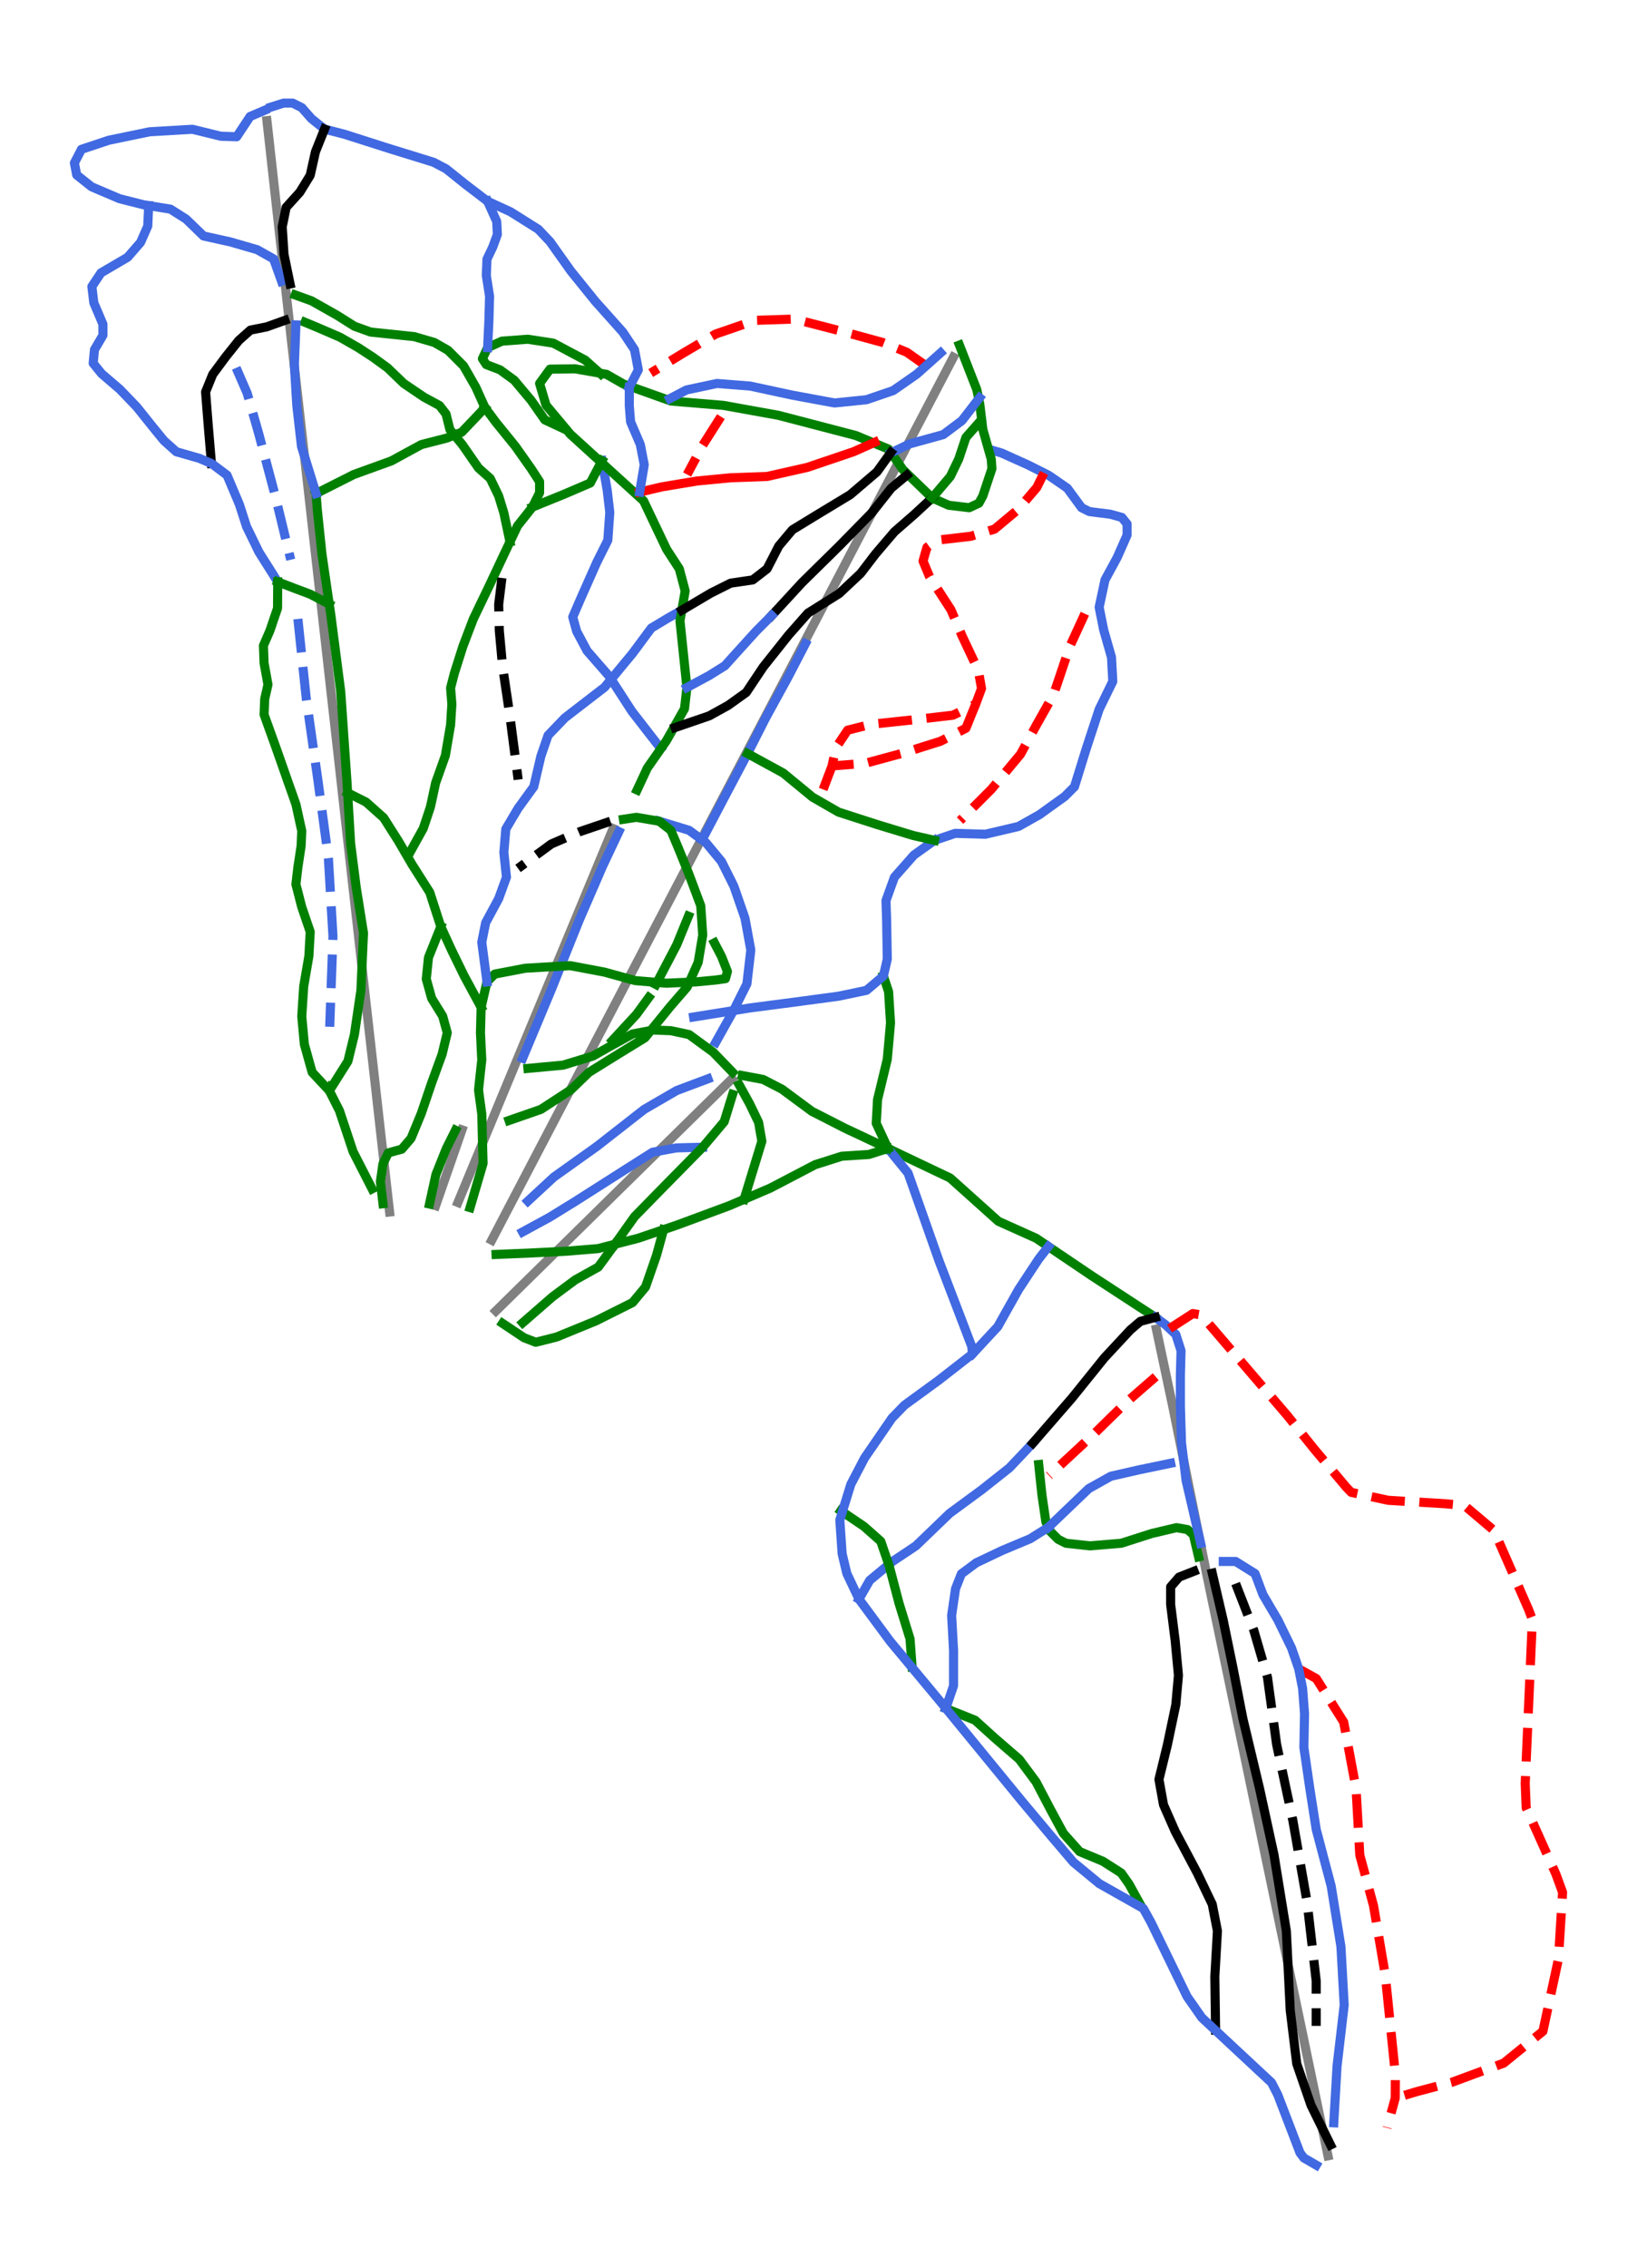 <?xml version="1.0" encoding="utf-8" standalone="no"?>
<!DOCTYPE svg PUBLIC "-//W3C//DTD SVG 1.1//EN"
  "http://www.w3.org/Graphics/SVG/1.1/DTD/svg11.dtd">
<svg height="99.686pt" version="1.1" viewBox="0 0 72 99.686" width="72pt" xmlns="http://www.w3.org/2000/svg" xmlns:xlink="http://www.w3.org/1999/xlink">
 <defs>
  <style type="text/css">*{stroke-linecap:butt;stroke-linejoin:round;}</style>
 </defs>
 <g id="figure_1">
  <g id="patch_1">
   <path d="M 0 99.686 
L 72 99.686 
L 72 0 
L 0 0 
z
" style="fill:#ffffff;"/>
  </g>
  <g id="axes_1">
   <g id="line2d_1">
    <path clip-path="url(#p508cc2f48f)" d="M 20.141 52.848 
L 20.783 51.301 
L 21.238 50.206 
L 21.693 49.111 
L 22.046 48.258 
L 22.4 47.406 
L 22.74 46.587 
L 23.08 45.768 
L 23.42 44.95 
L 23.761 44.131 
L 24.381 42.636 
L 25.002 41.142 
L 25.371 40.254 
L 25.74 39.365 
L 26.102 38.493 
L 26.464 37.621 
L 26.965 36.415 
" style="fill:none;stroke:#808080;stroke-linecap:square;stroke-width:0.4;"/>
   </g>
   <g id="line2d_2">
    <path clip-path="url(#p508cc2f48f)" d="M 21.627 54.505 
L 22.017 53.759 
L 22.407 53.013 
L 22.927 52.021 
L 23.446 51.029 
L 24.148 49.687 
L 24.849 48.346 
L 25.546 47.016 
L 26.242 45.685 
L 26.995 44.245 
L 27.748 42.806 
L 28.161 42.017 
L 28.574 41.227 
L 28.987 40.438 
L 29.4 39.649 
L 29.813 38.859 
L 30.226 38.07 
L 30.64 37.281 
L 31.053 36.491 
L 31.824 35.016 
L 32.596 33.541 
L 33.207 32.373 
L 33.818 31.206 
L 34.292 30.3 
L 34.766 29.395 
L 35.24 28.489 
L 35.714 27.584 
L 36.272 26.517 
L 36.83 25.451 
L 37.321 24.512 
L 37.812 23.573 
L 38.304 22.634 
L 38.795 21.694 
L 39.235 20.854 
L 39.674 20.014 
L 40.114 19.174 
L 40.554 18.334 
L 40.972 17.534 
L 41.391 16.734 
L 41.932 15.7 
" style="fill:none;stroke:#808080;stroke-linecap:square;stroke-width:0.4;"/>
   </g>
   <g id="line2d_3">
    <path clip-path="url(#p508cc2f48f)" d="M 17.135 53.266 
L 17.109 53.042 
L 16.952 51.644 
L 16.839 50.637 
L 16.725 49.63 
L 16.596 48.484 
L 16.467 47.337 
L 16.289 45.761 
L 16.111 44.185 
L 15.99 43.108 
L 15.868 42.03 
L 15.759 41.055 
L 15.649 40.079 
L 15.509 38.844 
L 15.37 37.609 
L 15.189 36.004 
L 15.008 34.398 
L 14.867 33.145 
L 14.726 31.893 
L 14.572 30.531 
L 14.419 29.169 
L 14.257 27.735 
L 14.096 26.301 
L 13.996 25.415 
L 13.896 24.529 
L 13.796 23.644 
L 13.696 22.758 
L 13.555 21.504 
L 13.414 20.25 
L 13.284 19.097 
L 13.154 17.945 
L 13.024 16.792 
L 12.894 15.64 
L 12.792 14.734 
L 12.77 14.536 
L 12.67 13.641 
L 12.57 12.745 
L 12.47 11.849 
L 12.37 10.952 
L 12.27 10.056 
L 12.151 8.992 
L 12.017 7.791 
L 11.883 6.589 
L 11.842 6.215 
L 11.799 5.833 
L 11.74 5.302 
" style="fill:none;stroke:#808080;stroke-linecap:square;stroke-width:0.4;"/>
   </g>
   <g id="line2d_4">
    <path clip-path="url(#p508cc2f48f)" d="M 21.812 57.615 
L 22.541 56.898 
L 23.27 56.182 
L 24.143 55.325 
L 25.016 54.467 
L 25.799 53.698 
L 26.582 52.928 
L 27.206 52.315 
L 27.831 51.701 
L 28.456 51.087 
L 29.08 50.474 
L 30.112 49.46 
L 30.975 48.612 
L 31.583 48.015 
L 32.191 47.417 
" style="fill:none;stroke:#808080;stroke-linecap:square;stroke-width:0.4;"/>
   </g>
   <g id="line2d_5">
    <path clip-path="url(#p508cc2f48f)" d="M 58.409 94.746 
L 58.139 93.454 
L 57.915 92.38 
L 57.691 91.305 
L 57.491 90.346 
L 57.291 89.387 
L 57.046 88.215 
L 56.801 87.043 
L 56.593 86.046 
L 56.385 85.049 
L 56.093 83.648 
L 55.8 82.247 
L 55.52 80.905 
L 55.24 79.562 
L 54.903 77.949 
L 54.567 76.337 
L 54.335 75.226 
L 54.103 74.115 
L 53.82 72.761 
L 53.538 71.406 
L 53.345 70.484 
L 53.153 69.561 
L 53.07 69.167 
L 52.777 67.716 
L 52.483 66.265 
L 52.283 65.279 
L 52.084 64.293 
L 51.829 63.035 
L 51.574 61.777 
L 51.332 60.637 
L 51.09 59.497 
L 50.86 58.415 
" style="fill:none;stroke:#808080;stroke-linecap:square;stroke-width:0.4;"/>
   </g>
   <g id="line2d_6">
    <path clip-path="url(#p508cc2f48f)" d="M 19.161 52.987 
L 19.45 52.154 
L 19.74 51.322 
L 20.029 50.489 
L 20.319 49.657 
" style="fill:none;stroke:#808080;stroke-linecap:square;stroke-width:0.4;"/>
   </g>
   <g id="line2d_7">
    <path clip-path="url(#p508cc2f48f)" d="M 50.816 57.896 
L 50.468 57.668 
L 50.119 57.441 
L 49.771 57.214 
L 49.422 56.986 
L 49.074 56.759 
L 48.725 56.531 
L 48.377 56.304 
L 48.028 56.077 
L 47.788 55.915 
L 47.549 55.754 
L 47.31 55.592 
L 47.07 55.431 
L 46.831 55.269 
L 46.591 55.108 
L 46.352 54.946 
L 46.112 54.785 
L 45.841 54.602 
L 45.57 54.419 
L 45.155 54.233 
L 44.741 54.047 
L 44.326 53.861 
L 43.912 53.675 
L 43.646 53.437 
L 43.381 53.199 
L 43.115 52.961 
L 42.85 52.723 
L 42.584 52.485 
L 42.319 52.247 
L 42.053 52.009 
L 41.788 51.771 
L 41.446 51.609 
L 41.104 51.447 
L 40.762 51.284 
L 40.421 51.122 
L 40.079 50.959 
L 39.737 50.797 
L 39.395 50.634 
L 39.054 50.472 
" style="fill:none;stroke:#008000;stroke-linecap:square;stroke-width:0.4;"/>
   </g>
   <g id="line2d_8">
    <path clip-path="url(#p508cc2f48f)" d="M 54.347 69.597 
L 54.447 69.855 
L 54.547 70.112 
L 54.647 70.369 
L 54.747 70.626 
L 54.847 70.884 
L 54.947 71.141 
L 55.047 71.398 
L 55.147 71.656 
L 55.222 71.913 
L 55.297 72.17 
L 55.372 72.428 
L 55.447 72.685 
L 55.522 72.942 
L 55.597 73.199 
L 55.672 73.457 
L 55.747 73.714 
L 55.797 74.082 
L 55.847 74.45 
L 55.898 74.818 
L 55.948 75.186 
L 55.998 75.554 
L 56.048 75.923 
L 56.098 76.291 
L 56.148 76.659 
L 56.237 77.077 
L 56.326 77.495 
L 56.416 77.913 
L 56.505 78.331 
L 56.594 78.749 
L 56.684 79.167 
L 56.773 79.585 
L 56.862 80.003 
L 56.941 80.454 
L 57.02 80.904 
L 57.098 81.354 
L 57.177 81.804 
L 57.255 82.255 
L 57.334 82.705 
L 57.413 83.155 
L 57.491 83.606 
L 57.541 84.038 
L 57.591 84.47 
L 57.641 84.903 
L 57.691 85.335 
L 57.741 85.768 
L 57.791 86.2 
L 57.841 86.632 
L 57.891 87.065 
L 57.891 87.558 
L 57.891 88.051 
L 57.891 88.544 
L 57.891 89.037 
" style="fill:none;stroke:#000000;stroke-dasharray:1.48,0.64;stroke-dashoffset:0;stroke-width:0.4;"/>
   </g>
   <g id="line2d_9">
    <path clip-path="url(#p508cc2f48f)" d="M 50.831 60.506 
L 50.502 60.792 
L 50.173 61.078 
L 49.845 61.364 
L 49.516 61.65 
L 49.173 61.986 
L 48.83 62.322 
L 48.487 62.658 
L 48.144 62.994 
L 47.894 63.226 
L 47.644 63.458 
L 47.394 63.69 
L 47.143 63.923 
L 46.893 64.155 
L 46.643 64.387 
L 46.393 64.62 
L 46.143 64.852 
" style="fill:none;stroke:#ff0000;stroke-dasharray:1.48,0.64;stroke-dashoffset:0;stroke-width:0.4;"/>
   </g>
   <g id="line2d_10">
    <path clip-path="url(#p508cc2f48f)" d="M 46.112 54.785 
L 45.899 55.058 
L 45.686 55.332 
L 45.464 55.668 
L 45.242 56.004 
L 45.021 56.34 
L 44.799 56.676 
L 44.571 57.083 
L 44.342 57.49 
L 44.113 57.898 
L 43.885 58.305 
L 43.606 58.605 
L 43.327 58.905 
L 43.049 59.206 
L 42.77 59.506 
" style="fill:none;stroke:#4169e1;stroke-linecap:square;stroke-width:0.4;"/>
   </g>
   <g id="line2d_11">
    <path clip-path="url(#p508cc2f48f)" d="M 52.718 68.425 
L 52.603 67.939 
L 52.489 67.453 
L 52.232 67.224 
L 51.746 67.139 
L 51.474 67.203 
L 51.203 67.267 
L 50.931 67.332 
L 50.659 67.396 
L 50.324 67.503 
L 49.988 67.61 
L 49.652 67.718 
L 49.316 67.825 
L 48.973 67.853 
L 48.63 67.882 
L 48.287 67.911 
L 47.944 67.939 
L 47.679 67.911 
L 47.415 67.882 
L 47.15 67.853 
L 46.886 67.825 
L 46.543 67.653 
L 46.357 67.468 
L 46.172 67.282 
L 46.105 67.127 
L 46 66.882 
L 45.957 66.588 
L 45.914 66.295 
L 45.871 66.002 
L 45.828 65.709 
L 45.793 65.373 
L 45.757 65.038 
L 45.721 64.702 
L 45.686 64.366 
" style="fill:none;stroke:#008000;stroke-linecap:square;stroke-width:0.4;"/>
   </g>
   <g id="line2d_12">
    <path clip-path="url(#p508cc2f48f)" d="M 45.428 63.422 
L 45.171 63.694 
L 44.914 63.966 
L 44.656 64.237 
L 44.399 64.509 
L 44.092 64.752 
L 43.785 64.995 
L 43.477 65.238 
L 43.17 65.481 
L 42.82 65.738 
L 42.47 65.995 
L 42.12 66.253 
L 41.769 66.51 
L 41.584 66.688 
L 41.398 66.867 
L 41.212 67.046 
L 41.026 67.225 
L 40.84 67.403 
L 40.655 67.582 
L 40.469 67.761 
L 40.283 67.939 
L 40.026 68.111 
L 39.769 68.282 
L 39.511 68.454 
L 39.254 68.625 
L 39.004 68.833 
L 38.754 69.04 
L 38.504 69.247 
L 38.254 69.454 
L 38.017 69.867 
L 37.781 70.28 
" style="fill:none;stroke:#4169e1;stroke-linecap:square;stroke-width:0.4;"/>
   </g>
   <g id="line2d_13">
    <path clip-path="url(#p508cc2f48f)" d="M 57.122 73.346 
L 57.507 73.558 
L 57.893 73.77 
L 58.044 74.01 
L 58.194 74.249 
L 58.345 74.489 
L 58.496 74.728 
L 58.647 74.967 
L 58.798 75.207 
L 58.949 75.446 
L 59.1 75.686 
L 59.168 76.051 
L 59.236 76.416 
L 59.304 76.782 
L 59.372 77.147 
L 59.44 77.512 
L 59.508 77.878 
L 59.576 78.243 
L 59.644 78.609 
L 59.664 78.974 
L 59.685 79.339 
L 59.705 79.705 
L 59.726 80.07 
L 59.746 80.436 
L 59.767 80.801 
L 59.787 81.166 
L 59.808 81.532 
L 59.883 81.808 
L 59.958 82.084 
L 60.033 82.36 
L 60.108 82.636 
L 60.183 82.912 
L 60.258 83.188 
L 60.333 83.464 
L 60.408 83.74 
L 60.474 84.123 
L 60.539 84.507 
L 60.604 84.89 
L 60.669 85.273 
L 60.734 85.656 
L 60.799 86.04 
L 60.865 86.423 
L 60.93 86.806 
L 60.958 87.08 
L 60.985 87.353 
L 61.013 87.626 
L 61.041 87.9 
L 61.068 88.173 
L 61.096 88.446 
L 61.124 88.72 
L 61.151 88.993 
L 61.179 89.267 
L 61.207 89.54 
L 61.234 89.813 
L 61.262 90.087 
L 61.29 90.36 
L 61.318 90.633 
L 61.345 90.907 
L 61.373 91.18 
L 61.371 91.437 
L 61.369 91.695 
L 61.368 91.952 
L 61.366 92.209 
L 61.277 92.536 
L 61.187 92.863 
L 61.098 93.19 
L 61.009 93.517 
" style="fill:none;stroke:#ff0000;stroke-dasharray:1.48,0.64;stroke-dashoffset:0;stroke-width:0.4;"/>
   </g>
   <g id="line2d_14">
    <path clip-path="url(#p508cc2f48f)" d="M 50.816 57.896 
L 51.038 58.058 
L 51.26 58.219 
L 51.442 58.391 
L 51.717 58.648 
L 51.831 59.006 
L 51.946 59.363 
L 51.938 59.634 
L 51.931 59.906 
L 51.924 60.178 
L 51.917 60.449 
L 51.917 60.785 
L 51.917 61.121 
L 51.917 61.457 
L 51.917 61.793 
L 51.929 62.197 
L 51.941 62.601 
L 51.954 63.005 
L 51.966 63.41 
L 52.016 63.825 
L 52.067 64.241 
L 52.118 64.656 
L 52.169 65.072 
L 52.249 65.417 
L 52.329 65.762 
L 52.409 66.107 
L 52.489 66.452 
L 52.569 66.797 
L 52.649 67.142 
L 52.729 67.487 
L 52.809 67.832 
" style="fill:none;stroke:#4169e1;stroke-linecap:square;stroke-width:0.4;"/>
   </g>
   <g id="line2d_15">
    <path clip-path="url(#p508cc2f48f)" d="M 53.804 68.625 
L 54.075 68.625 
L 54.347 68.625 
L 54.774 68.892 
L 55.2 69.158 
L 55.374 69.621 
L 55.548 70.083 
L 55.712 70.362 
L 55.876 70.641 
L 56.041 70.92 
L 56.205 71.198 
L 56.355 71.506 
L 56.505 71.813 
L 56.655 72.12 
L 56.805 72.428 
L 56.964 72.887 
L 57.122 73.346 
L 57.207 73.773 
L 57.291 74.2 
L 57.313 74.479 
L 57.334 74.757 
L 57.356 75.036 
L 57.377 75.315 
L 57.37 75.687 
L 57.363 76.058 
L 57.356 76.43 
L 57.348 76.801 
L 57.413 77.245 
L 57.477 77.688 
L 57.541 78.131 
L 57.606 78.574 
L 57.677 79.031 
L 57.749 79.489 
L 57.82 79.946 
L 57.891 80.403 
L 57.974 80.714 
L 58.056 81.025 
L 58.138 81.336 
L 58.22 81.647 
L 58.302 81.958 
L 58.385 82.269 
L 58.467 82.58 
L 58.549 82.891 
L 58.603 83.223 
L 58.656 83.555 
L 58.71 83.888 
L 58.763 84.22 
L 58.817 84.552 
L 58.871 84.885 
L 58.924 85.217 
L 58.978 85.549 
L 58.996 85.871 
L 59.014 86.193 
L 59.032 86.514 
L 59.049 86.836 
L 59.067 87.157 
L 59.085 87.479 
L 59.103 87.801 
L 59.121 88.122 
L 59.086 88.424 
L 59.05 88.726 
L 59.015 89.028 
L 58.98 89.329 
L 58.944 89.631 
L 58.909 89.933 
L 58.874 90.235 
L 58.838 90.537 
L 58.806 90.81 
L 58.789 91.12 
L 58.771 91.431 
L 58.753 91.742 
L 58.735 92.053 
L 58.717 92.364 
L 58.699 92.675 
L 58.681 92.986 
L 58.664 93.297 
" style="fill:none;stroke:#4169e1;stroke-linecap:square;stroke-width:0.4;"/>
   </g>
   <g id="line2d_16">
    <path clip-path="url(#p508cc2f48f)" d="M 51.488 64.309 
L 51.145 64.38 
L 50.802 64.452 
L 50.459 64.523 
L 50.116 64.594 
L 49.802 64.666 
L 49.487 64.737 
L 49.173 64.809 
L 48.858 64.88 
L 48.615 65.016 
L 48.372 65.152 
L 48.129 65.288 
L 47.887 65.423 
L 47.664 65.636 
L 47.441 65.849 
L 47.219 66.062 
L 46.996 66.275 
L 46.773 66.488 
L 46.551 66.701 
L 46.328 66.914 
L 46.105 67.127 
" style="fill:none;stroke:#4169e1;stroke-linecap:square;stroke-width:0.4;"/>
   </g>
   <g id="line2d_17">
    <path clip-path="url(#p508cc2f48f)" d="M 51.442 58.391 
L 52.464 57.73 
L 52.833 57.793 
L 56.612 62.203 
L 57.807 63.689 
L 59.215 65.363 
L 59.429 65.587 
L 61.055 65.937 
L 63.574 66.088 
L 64.411 66.166 
L 65.711 67.266 
L 67.23 70.734 
L 67.398 71.176 
L 67.083 78.38 
L 67.126 79.452 
L 68.434 82.368 
L 68.727 83.169 
L 68.544 86.101 
L 67.862 89.272 
L 66.139 90.672 
L 63.842 91.52 
L 62.331 91.92 
L 61.366 92.209 
L 61.366 92.209 
" style="fill:none;stroke:#ff0000;stroke-dasharray:1.48,0.64;stroke-dashoffset:0;stroke-width:0.4;"/>
   </g>
   <g id="line2d_18">
    <path clip-path="url(#p508cc2f48f)" d="M 36.981 66.397 
L 37.235 66.568 
L 37.489 66.739 
L 37.743 66.911 
L 37.996 67.082 
L 38.368 67.41 
L 38.739 67.739 
L 38.832 68.011 
L 38.925 68.282 
L 39.018 68.554 
L 39.111 68.826 
L 39.218 69.233 
L 39.325 69.64 
L 39.433 70.048 
L 39.54 70.455 
L 39.661 70.848 
L 39.783 71.241 
L 39.904 71.634 
L 40.026 72.027 
L 40.049 72.337 
L 40.072 72.648 
L 40.095 72.958 
L 40.117 73.268 
" style="fill:none;stroke:#008000;stroke-linecap:square;stroke-width:0.4;"/>
   </g>
   <g id="line2d_19">
    <path clip-path="url(#p508cc2f48f)" d="M 53.318 69.14 
L 53.379 69.401 
L 53.439 69.662 
L 53.5 69.923 
L 53.561 70.183 
L 53.622 70.444 
L 53.682 70.705 
L 53.743 70.966 
L 53.804 71.227 
L 53.857 71.488 
L 53.911 71.749 
L 53.964 72.01 
L 54.018 72.27 
L 54.072 72.531 
L 54.125 72.792 
L 54.179 73.053 
L 54.232 73.314 
L 54.286 73.589 
L 54.34 73.864 
L 54.393 74.139 
L 54.447 74.414 
L 54.5 74.69 
L 54.554 74.965 
L 54.608 75.24 
L 54.661 75.515 
L 54.754 75.905 
L 54.847 76.294 
L 54.94 76.684 
L 55.033 77.073 
L 55.126 77.463 
L 55.219 77.852 
L 55.312 78.242 
L 55.405 78.631 
L 55.483 78.992 
L 55.562 79.353 
L 55.64 79.714 
L 55.719 80.075 
L 55.798 80.436 
L 55.876 80.797 
L 55.955 81.158 
L 56.034 81.519 
L 56.101 81.937 
L 56.169 82.355 
L 56.237 82.773 
L 56.305 83.191 
L 56.373 83.609 
L 56.441 84.027 
L 56.509 84.445 
L 56.577 84.863 
L 56.598 85.299 
L 56.62 85.735 
L 56.641 86.171 
L 56.662 86.607 
L 56.684 87.043 
L 56.705 87.479 
L 56.727 87.915 
L 56.748 88.351 
L 56.784 88.644 
L 56.82 88.937 
L 56.855 89.23 
L 56.891 89.523 
L 56.927 89.816 
L 56.962 90.109 
L 56.998 90.402 
L 57.034 90.695 
L 57.191 91.153 
L 57.348 91.61 
L 57.506 92.068 
L 57.663 92.525 
L 57.877 92.961 
L 58.092 93.397 
L 58.306 93.833 
L 58.52 94.269 
" style="fill:none;stroke:#000000;stroke-linecap:square;stroke-width:0.4;"/>
   </g>
   <g id="line2d_20">
    <path clip-path="url(#p508cc2f48f)" d="M 41.598 75.086 
L 41.919 75.215 
L 42.241 75.344 
L 42.562 75.472 
L 42.884 75.601 
L 43.106 75.801 
L 43.327 76.001 
L 43.549 76.201 
L 43.77 76.401 
L 44.035 76.63 
L 44.299 76.859 
L 44.564 77.087 
L 44.828 77.316 
L 45.014 77.566 
L 45.2 77.816 
L 45.385 78.066 
L 45.571 78.317 
L 45.728 78.617 
L 45.885 78.917 
L 46.043 79.217 
L 46.2 79.517 
L 46.343 79.782 
L 46.486 80.046 
L 46.629 80.311 
L 46.772 80.575 
L 46.95 80.775 
L 47.129 80.975 
L 47.308 81.175 
L 47.486 81.376 
L 47.744 81.483 
L 48.001 81.59 
L 48.258 81.697 
L 48.515 81.805 
L 48.916 82.062 
L 49.316 82.319 
L 49.487 82.562 
L 49.659 82.805 
L 49.887 83.22 
L 50.116 83.634 
" style="fill:none;stroke:#008000;stroke-linecap:square;stroke-width:0.4;"/>
   </g>
   <g id="line2d_21">
    <path clip-path="url(#p508cc2f48f)" d="M 52.517 69.054 
L 52.189 69.183 
L 51.86 69.311 
L 51.674 69.526 
L 51.488 69.74 
L 51.488 70.126 
L 51.488 70.512 
L 51.538 70.912 
L 51.588 71.313 
L 51.638 71.713 
L 51.689 72.113 
L 51.724 72.492 
L 51.76 72.871 
L 51.796 73.249 
L 51.831 73.628 
L 51.803 73.95 
L 51.774 74.271 
L 51.745 74.593 
L 51.717 74.915 
L 51.624 75.358 
L 51.531 75.801 
L 51.438 76.244 
L 51.345 76.687 
L 51.252 77.066 
L 51.16 77.445 
L 51.067 77.824 
L 50.974 78.202 
L 51.024 78.481 
L 51.074 78.76 
L 51.124 79.038 
L 51.174 79.317 
L 51.302 79.61 
L 51.431 79.903 
L 51.56 80.196 
L 51.689 80.489 
L 51.81 80.718 
L 51.931 80.947 
L 52.053 81.175 
L 52.174 81.404 
L 52.296 81.633 
L 52.417 81.862 
L 52.539 82.09 
L 52.66 82.319 
L 52.825 82.662 
L 52.989 83.005 
L 53.153 83.348 
L 53.318 83.691 
L 53.375 83.984 
L 53.432 84.277 
L 53.489 84.57 
L 53.546 84.863 
L 53.518 85.364 
L 53.489 85.864 
L 53.461 86.364 
L 53.432 86.865 
L 53.436 87.159 
L 53.44 87.454 
L 53.444 87.749 
L 53.448 88.043 
L 53.453 88.338 
L 53.457 88.633 
L 53.461 88.928 
L 53.465 89.222 
" style="fill:none;stroke:#000000;stroke-linecap:square;stroke-width:0.4;"/>
   </g>
   <g id="line2d_22">
    <path clip-path="url(#p508cc2f48f)" d="M 39.054 50.472 
L 39.94 51.558 
L 41.305 55.425 
L 42.184 57.719 
L 42.741 59.177 
L 42.77 59.506 
L 41.283 60.664 
L 39.783 61.757 
L 39.233 62.322 
L 38.025 64.08 
L 37.421 65.238 
L 36.938 66.803 
L 37.039 68.282 
L 37.246 69.154 
L 37.781 70.28 
L 39.147 72.127 
L 41.326 74.743 
L 44.964 79.181 
L 46.229 80.689 
L 47.215 81.847 
L 48.356 82.787 
L 50.288 83.877 
L 50.624 84.485 
L 52.21 87.744 
L 52.861 88.676 
L 55.926 91.531 
L 56.198 92.06 
L 57.177 94.612 
L 57.348 94.84 
L 57.891 95.155 
L 57.891 95.155 
" style="fill:none;stroke:#4169e1;stroke-linecap:square;stroke-width:0.4;"/>
   </g>
   <g id="line2d_23">
    <path clip-path="url(#p508cc2f48f)" d="M 46.105 67.127 
L 45.709 67.376 
L 45.314 67.625 
L 45.006 67.753 
L 44.699 67.882 
L 44.392 68.011 
L 44.085 68.139 
L 43.799 68.275 
L 43.513 68.411 
L 43.227 68.547 
L 42.941 68.682 
L 42.613 68.926 
L 42.284 69.169 
L 42.155 69.497 
L 42.026 69.826 
L 41.984 70.119 
L 41.941 70.412 
L 41.898 70.705 
L 41.855 70.998 
L 41.877 71.384 
L 41.898 71.77 
L 41.919 72.156 
L 41.941 72.542 
L 41.94 72.928 
L 41.94 73.314 
L 41.94 73.701 
L 41.94 74.087 
L 41.854 74.337 
L 41.769 74.587 
L 41.683 74.836 
L 41.598 75.086 
" style="fill:none;stroke:#4169e1;stroke-linecap:square;stroke-width:0.4;"/>
   </g>
   <g id="line2d_24">
    <path clip-path="url(#p508cc2f48f)" d="M 50.816 57.896 
L 50.487 57.984 
L 50.157 58.072 
L 49.936 58.26 
L 49.716 58.448 
L 49.43 58.755 
L 49.144 59.063 
L 48.858 59.37 
L 48.573 59.677 
L 48.394 59.899 
L 48.215 60.12 
L 48.037 60.342 
L 47.858 60.563 
L 47.679 60.785 
L 47.501 61.007 
L 47.322 61.228 
L 47.143 61.45 
L 46.929 61.696 
L 46.714 61.943 
L 46.5 62.189 
L 46.286 62.436 
L 46.071 62.683 
L 45.857 62.929 
L 45.643 63.176 
L 45.428 63.422 
" style="fill:none;stroke:#000000;stroke-linecap:square;stroke-width:0.4;"/>
   </g>
   <g id="line2d_25">
    <path clip-path="url(#p508cc2f48f)" d="M 30.905 50.421 
L 30.616 50.428 
L 30.326 50.435 
L 30.037 50.442 
L 29.747 50.45 
L 29.487 50.497 
L 29.226 50.544 
L 28.965 50.592 
L 28.704 50.639 
L 28.39 50.838 
L 28.075 51.037 
L 27.761 51.237 
L 27.446 51.436 
L 27.18 51.606 
L 26.913 51.775 
L 26.647 51.945 
L 26.38 52.115 
L 26.114 52.285 
L 25.847 52.454 
L 25.58 52.624 
L 25.314 52.794 
L 25.03 52.969 
L 24.746 53.144 
L 24.462 53.319 
L 24.178 53.494 
L 23.879 53.657 
L 23.581 53.819 
L 23.282 53.982 
L 22.984 54.144 
" style="fill:none;stroke:#4169e1;stroke-linecap:square;stroke-width:0.4;"/>
   </g>
   <g id="line2d_26">
    <path clip-path="url(#p508cc2f48f)" d="M 27.048 54.683 
L 26.864 54.934 
L 26.681 55.185 
L 26.497 55.436 
L 26.313 55.686 
L 26.061 55.827 
L 25.809 55.967 
L 25.557 56.107 
L 25.306 56.247 
L 25.055 56.433 
L 24.805 56.618 
L 24.555 56.804 
L 24.305 56.99 
L 23.976 57.276 
L 23.648 57.562 
L 23.319 57.848 
L 22.99 58.134 
" style="fill:none;stroke:#008000;stroke-linecap:square;stroke-width:0.4;"/>
   </g>
   <g id="line2d_27">
    <path clip-path="url(#p508cc2f48f)" d="M 32.651 47.27 
L 33.109 47.356 
L 33.566 47.442 
L 33.98 47.656 
L 34.395 47.87 
L 34.723 48.113 
L 35.052 48.356 
L 35.381 48.599 
L 35.709 48.843 
L 36.074 49.028 
L 36.438 49.214 
L 36.803 49.4 
L 37.167 49.586 
L 37.403 49.697 
L 37.639 49.807 
L 37.875 49.918 
L 38.111 50.029 
L 38.346 50.14 
L 38.582 50.25 
L 38.818 50.361 
L 39.054 50.472 
" style="fill:none;stroke:#008000;stroke-linecap:square;stroke-width:0.4;"/>
   </g>
   <g id="line2d_28">
    <path clip-path="url(#p508cc2f48f)" d="M 29.185 54.042 
L 29.109 54.321 
L 29.032 54.601 
L 28.955 54.881 
L 28.878 55.161 
L 28.757 55.511 
L 28.635 55.861 
L 28.514 56.211 
L 28.392 56.561 
L 28.107 56.904 
L 27.821 57.247 
L 27.42 57.448 
L 27.02 57.648 
L 26.62 57.848 
L 26.22 58.048 
L 25.784 58.227 
L 25.348 58.405 
L 24.912 58.584 
L 24.476 58.762 
L 24.019 58.877 
L 23.562 58.991 
L 23.305 58.891 
L 23.047 58.791 
L 22.812 58.634 
L 22.576 58.477 
L 22.34 58.319 
L 22.104 58.162 
" style="fill:none;stroke:#008000;stroke-linecap:square;stroke-width:0.4;"/>
   </g>
   <g id="line2d_29">
    <path clip-path="url(#p508cc2f48f)" d="M 32.508 47.67 
L 32.737 48.085 
L 32.966 48.5 
L 33.166 48.914 
L 33.366 49.329 
L 33.437 49.743 
L 33.509 50.157 
L 33.43 50.415 
L 33.352 50.672 
L 33.273 50.929 
L 33.194 51.187 
L 33.077 51.568 
L 32.961 51.948 
L 32.844 52.329 
L 32.727 52.71 
" style="fill:none;stroke:#008000;stroke-linecap:square;stroke-width:0.4;"/>
   </g>
   <g id="line2d_30">
    <path clip-path="url(#p508cc2f48f)" d="M 32.222 48.099 
L 32.129 48.4 
L 32.037 48.7 
L 31.944 49 
L 31.851 49.3 
L 31.614 49.58 
L 31.378 49.861 
L 31.141 50.141 
L 30.905 50.421 
L 30.702 50.628 
L 30.498 50.834 
L 30.295 51.041 
L 30.092 51.247 
L 29.888 51.454 
L 29.685 51.66 
L 29.482 51.867 
L 29.278 52.073 
L 28.935 52.423 
L 28.592 52.773 
L 28.249 53.124 
L 27.906 53.474 
L 27.692 53.776 
L 27.477 54.078 
L 27.263 54.381 
L 27.048 54.683 
" style="fill:none;stroke:#008000;stroke-linecap:square;stroke-width:0.4;"/>
   </g>
   <g id="line2d_31">
    <path clip-path="url(#p508cc2f48f)" d="M 31.136 47.413 
L 30.793 47.542 
L 30.45 47.67 
L 30.107 47.799 
L 29.764 47.928 
L 29.407 48.135 
L 29.05 48.342 
L 28.692 48.549 
L 28.335 48.757 
L 28.074 48.96 
L 27.813 49.164 
L 27.553 49.368 
L 27.292 49.572 
L 27.031 49.775 
L 26.77 49.979 
L 26.509 50.183 
L 26.248 50.386 
L 26.013 50.554 
L 25.777 50.722 
L 25.541 50.89 
L 25.305 51.058 
L 25.07 51.226 
L 24.834 51.394 
L 24.598 51.562 
L 24.362 51.73 
L 24.076 51.994 
L 23.791 52.259 
L 23.505 52.523 
L 23.219 52.788 
" style="fill:none;stroke:#4169e1;stroke-linecap:square;stroke-width:0.4;"/>
   </g>
   <g id="line2d_32">
    <path clip-path="url(#p508cc2f48f)" d="M 39.054 50.472 
L 38.637 50.605 
L 38.219 50.738 
L 37.921 50.757 
L 37.622 50.776 
L 37.323 50.796 
L 37.024 50.815 
L 36.731 50.908 
L 36.438 51.001 
L 36.145 51.094 
L 35.852 51.187 
L 35.606 51.315 
L 35.359 51.444 
L 35.113 51.573 
L 34.866 51.701 
L 34.62 51.83 
L 34.373 51.959 
L 34.127 52.087 
L 33.88 52.216 
L 33.592 52.339 
L 33.304 52.463 
L 33.015 52.587 
L 32.727 52.71 
L 32.403 52.849 
L 32.079 52.988 
L 31.79 53.095 
L 31.501 53.202 
L 31.211 53.309 
L 30.922 53.417 
L 30.632 53.524 
L 30.343 53.631 
L 30.054 53.738 
L 29.764 53.845 
L 29.475 53.943 
L 29.185 54.042 
L 28.909 54.136 
L 28.632 54.229 
L 28.355 54.323 
L 28.078 54.417 
L 27.821 54.484 
L 27.563 54.55 
L 27.306 54.617 
L 27.048 54.683 
L 26.677 54.779 
L 26.306 54.875 
L 25.963 54.903 
L 25.62 54.932 
L 25.277 54.96 
L 24.934 54.989 
L 24.505 55.01 
L 24.076 55.032 
L 23.648 55.053 
L 23.219 55.075 
L 22.869 55.089 
L 22.519 55.103 
L 22.169 55.117 
L 21.818 55.132 
" style="fill:none;stroke:#008000;stroke-linecap:square;stroke-width:0.4;"/>
   </g>
   <g id="line2d_33">
    <path clip-path="url(#p508cc2f48f)" d="M 27.22 36.55 
L 27.042 36.928 
L 26.863 37.307 
L 26.684 37.686 
L 26.506 38.065 
L 26.377 38.361 
L 26.249 38.658 
L 26.12 38.955 
L 25.991 39.251 
L 25.863 39.548 
L 25.734 39.844 
L 25.605 40.141 
L 25.477 40.438 
L 25.323 40.82 
L 25.169 41.202 
L 25.016 41.585 
L 24.862 41.967 
L 24.709 42.349 
L 24.555 42.732 
L 24.401 43.114 
L 24.248 43.497 
L 24.09 43.873 
L 23.932 44.25 
L 23.775 44.627 
L 23.617 45.004 
L 23.459 45.381 
L 23.301 45.758 
L 23.144 46.134 
L 22.986 46.511 
" style="fill:none;stroke:#4169e1;stroke-linecap:square;stroke-width:0.4;"/>
   </g>
   <g id="line2d_34">
    <path clip-path="url(#p508cc2f48f)" d="M 28.993 36.092 
L 29.321 36.192 
L 29.65 36.292 
L 29.979 36.392 
L 30.307 36.492 
L 30.594 36.702 
L 30.88 36.911 
L 31.05 37.036 
L 31.222 37.243 
L 31.393 37.45 
L 31.565 37.657 
L 31.736 37.865 
L 31.872 38.136 
L 32.008 38.408 
L 32.144 38.679 
L 32.279 38.951 
L 32.401 39.301 
L 32.522 39.651 
L 32.644 40.002 
L 32.765 40.352 
L 32.83 40.702 
L 32.894 41.052 
L 32.958 41.403 
L 33.023 41.753 
L 32.98 42.124 
L 32.937 42.496 
L 32.894 42.868 
L 32.851 43.239 
L 32.708 43.525 
L 32.565 43.811 
L 32.422 44.097 
L 32.279 44.383 
L 32.079 44.74 
L 31.879 45.097 
L 31.679 45.455 
L 31.479 45.812 
" style="fill:none;stroke:#4169e1;stroke-linecap:square;stroke-width:0.4;"/>
   </g>
   <g id="line2d_35">
    <path clip-path="url(#p508cc2f48f)" d="M 31.422 41.438 
L 31.579 41.738 
L 31.736 42.038 
L 31.865 42.367 
L 31.994 42.696 
L 31.908 43.011 
L 31.508 43.068 
L 31.065 43.111 
L 30.622 43.154 
L 30.293 43.168 
L 29.964 43.182 
L 29.636 43.196 
L 29.307 43.211 
L 28.964 43.182 
L 28.621 43.153 
L 28.278 43.125 
L 27.935 43.096 
L 27.599 43.003 
L 27.263 42.91 
L 26.927 42.818 
L 26.592 42.725 
L 26.213 42.653 
L 25.834 42.582 
L 25.456 42.51 
L 25.077 42.439 
L 24.584 42.467 
L 24.091 42.496 
L 23.598 42.525 
L 23.104 42.553 
L 22.769 42.618 
L 22.433 42.682 
L 22.097 42.746 
L 21.761 42.81 
L 21.418 43.154 
L 21.354 43.432 
L 21.289 43.711 
L 21.225 43.99 
L 21.161 44.268 
L 21.154 44.547 
L 21.147 44.826 
L 21.14 45.105 
L 21.132 45.383 
L 21.147 45.683 
L 21.161 45.984 
L 21.175 46.284 
L 21.19 46.584 
L 21.154 46.913 
L 21.118 47.242 
L 21.082 47.57 
L 21.047 47.899 
L 21.082 48.164 
L 21.118 48.428 
L 21.154 48.692 
L 21.19 48.957 
L 21.197 49.228 
L 21.204 49.5 
L 21.211 49.772 
L 21.218 50.043 
L 21.225 50.315 
L 21.232 50.586 
L 21.239 50.858 
L 21.247 51.13 
L 21.175 51.373 
L 21.104 51.616 
L 21.032 51.859 
L 20.961 52.102 
L 20.889 52.345 
L 20.818 52.588 
L 20.747 52.831 
L 20.675 53.074 
" style="fill:none;stroke:#008000;stroke-linecap:square;stroke-width:0.4;"/>
   </g>
   <g id="line2d_36">
    <path clip-path="url(#p508cc2f48f)" d="M 27.42 36.007 
L 27.706 35.964 
L 27.992 35.921 
L 28.242 35.964 
L 28.492 36.007 
L 28.742 36.049 
L 28.993 36.092 
L 29.25 36.292 
L 29.507 36.492 
L 29.664 36.864 
L 29.821 37.236 
L 29.943 37.536 
L 30.064 37.836 
L 30.186 38.136 
L 30.307 38.436 
L 30.436 38.78 
L 30.565 39.123 
L 30.693 39.466 
L 30.822 39.809 
L 30.843 40.13 
L 30.865 40.452 
L 30.886 40.774 
L 30.908 41.095 
L 30.858 41.395 
L 30.808 41.696 
L 30.758 41.996 
L 30.708 42.296 
L 30.586 42.567 
L 30.465 42.839 
L 30.343 43.111 
L 30.222 43.382 
L 30.036 43.597 
L 29.85 43.811 
L 29.664 44.026 
L 29.479 44.24 
L 29.2 44.583 
L 28.921 44.926 
L 28.642 45.269 
L 28.364 45.612 
L 28.106 45.769 
L 27.849 45.927 
L 27.592 46.084 
L 27.335 46.241 
L 26.977 46.463 
L 26.62 46.684 
L 26.263 46.906 
L 25.906 47.127 
L 25.706 47.32 
L 25.505 47.513 
L 25.305 47.706 
L 25.105 47.899 
L 24.777 48.114 
L 24.448 48.328 
L 24.119 48.542 
L 23.79 48.757 
L 23.44 48.878 
L 23.09 49 
L 22.74 49.121 
L 22.39 49.243 
" style="fill:none;stroke:#008000;stroke-linecap:square;stroke-width:0.4;"/>
   </g>
   <g id="line2d_37">
    <path clip-path="url(#p508cc2f48f)" d="M 30.279 40.266 
L 30.15 40.581 
L 30.021 40.895 
L 29.893 41.21 
L 29.764 41.524 
L 29.536 41.96 
L 29.307 42.396 
L 29.078 42.832 
L 28.85 43.268 
" style="fill:none;stroke:#008000;stroke-linecap:square;stroke-width:0.4;"/>
   </g>
   <g id="line2d_38">
    <path clip-path="url(#p508cc2f48f)" d="M 28.535 43.84 
L 28.264 44.211 
L 27.992 44.583 
L 27.728 44.869 
L 27.463 45.155 
L 27.199 45.441 
L 26.934 45.727 
" style="fill:none;stroke:#008000;stroke-linecap:square;stroke-width:0.4;"/>
   </g>
   <g id="line2d_39">
    <path clip-path="url(#p508cc2f48f)" d="M 32.222 47.127 
L 32.008 46.906 
L 31.794 46.684 
L 31.579 46.463 
L 31.365 46.241 
L 31.1 46.048 
L 30.836 45.855 
L 30.572 45.662 
L 30.307 45.469 
L 29.907 45.383 
L 29.507 45.298 
L 29.121 45.283 
L 28.735 45.269 
L 28.278 45.355 
L 27.821 45.441 
L 27.549 45.591 
L 27.278 45.741 
L 27.006 45.891 
L 26.734 46.041 
L 26.406 46.227 
L 26.077 46.413 
L 25.749 46.513 
L 25.42 46.613 
L 25.091 46.713 
L 24.762 46.813 
L 24.377 46.849 
L 23.991 46.884 
L 23.605 46.92 
L 23.219 46.956 
" style="fill:none;stroke:#008000;stroke-linecap:square;stroke-width:0.4;"/>
   </g>
   <g id="line2d_40">
    <path clip-path="url(#p508cc2f48f)" d="M 35.424 28.288 
L 35.231 28.66 
L 35.038 29.031 
L 34.845 29.403 
L 34.652 29.774 
L 34.53 29.996 
L 34.409 30.218 
L 34.287 30.439 
L 34.166 30.661 
L 34.044 30.882 
L 33.923 31.104 
L 33.801 31.325 
L 33.68 31.547 
L 33.48 31.94 
L 33.28 32.333 
L 33.08 32.726 
L 32.88 33.119 
L 32.751 33.362 
L 32.623 33.605 
L 32.494 33.848 
L 32.365 34.091 
L 32.237 34.334 
L 32.108 34.577 
L 31.979 34.82 
L 31.851 35.063 
L 31.729 35.294 
L 31.608 35.525 
L 31.487 35.756 
L 31.365 35.987 
L 31.244 36.218 
L 31.123 36.449 
L 31.001 36.68 
L 30.88 36.911 
" style="fill:none;stroke:#4169e1;stroke-linecap:square;stroke-width:0.4;"/>
   </g>
   <g id="line2d_41">
    <path clip-path="url(#p508cc2f48f)" d="M 38.854 42.896 
L 38.968 43.239 
L 39.082 43.582 
L 39.104 43.925 
L 39.125 44.268 
L 39.147 44.612 
L 39.168 44.955 
L 39.133 45.355 
L 39.097 45.755 
L 39.061 46.155 
L 39.025 46.555 
L 38.918 46.999 
L 38.811 47.442 
L 38.704 47.885 
L 38.596 48.328 
L 38.582 48.588 
L 38.568 48.848 
L 38.554 49.107 
L 38.539 49.367 
L 38.668 49.643 
L 38.797 49.92 
L 38.925 50.196 
L 39.054 50.472 
" style="fill:none;stroke:#008000;stroke-linecap:square;stroke-width:0.4;"/>
   </g>
   <g id="line2d_42">
    <path clip-path="url(#p508cc2f48f)" d="M 26.849 36.092 
L 26.513 36.207 
L 26.177 36.321 
L 25.841 36.435 
L 25.505 36.55 
L 25.191 36.686 
L 24.877 36.821 
L 24.562 36.957 
L 24.248 37.093 
L 23.882 37.361 
L 23.515 37.63 
L 23.149 37.898 
L 22.783 38.166 
" style="fill:none;stroke:#000000;stroke-dasharray:1.48,0.64;stroke-dashoffset:0;stroke-width:0.4;"/>
   </g>
   <g id="line2d_43">
    <path clip-path="url(#p508cc2f48f)" d="M 26.478 20.244 
L 26.535 20.568 
L 26.592 20.893 
L 26.649 21.217 
L 26.706 21.541 
L 26.763 22.027 
L 26.82 22.513 
L 26.799 22.82 
L 26.777 23.128 
L 26.756 23.435 
L 26.734 23.742 
L 26.613 23.985 
L 26.491 24.228 
L 26.37 24.471 
L 26.248 24.714 
L 26.077 25.1 
L 25.905 25.486 
L 25.734 25.872 
L 25.562 26.258 
L 25.377 26.687 
L 25.191 27.116 
L 25.277 27.43 
L 25.363 27.745 
L 25.591 28.173 
L 25.82 28.602 
L 26.063 28.881 
L 26.306 29.16 
L 26.549 29.438 
L 26.792 29.717 
L 27.042 30.103 
L 27.292 30.489 
L 27.542 30.875 
L 27.792 31.261 
L 27.949 31.464 
L 28.107 31.667 
L 28.265 31.87 
L 28.422 32.073 
L 28.58 32.276 
L 28.737 32.479 
L 28.895 32.682 
L 29.052 32.885 
" style="fill:none;stroke:#4169e1;stroke-linecap:square;stroke-width:0.4;"/>
   </g>
   <g id="line2d_44">
    <path clip-path="url(#p508cc2f48f)" d="M 29.988 26.819 
L 29.676 26.996 
L 29.364 27.173 
L 29.007 27.387 
L 28.649 27.602 
L 28.442 27.88 
L 28.235 28.159 
L 28.028 28.438 
L 27.821 28.717 
L 27.513 29.088 
L 27.206 29.46 
L 26.899 29.832 
L 26.592 30.203 
L 26.374 30.371 
L 26.156 30.539 
L 25.938 30.707 
L 25.72 30.875 
L 25.502 31.043 
L 25.284 31.211 
L 25.066 31.379 
L 24.848 31.547 
L 24.662 31.74 
L 24.477 31.933 
L 24.291 32.126 
L 24.105 32.319 
L 23.948 32.776 
L 23.79 33.234 
L 23.712 33.569 
L 23.633 33.905 
L 23.555 34.241 
L 23.476 34.577 
L 23.304 34.813 
L 23.133 35.049 
L 22.962 35.285 
L 22.79 35.521 
L 22.654 35.749 
L 22.518 35.978 
L 22.383 36.207 
L 22.247 36.435 
L 22.226 36.693 
L 22.204 36.95 
L 22.183 37.207 
L 22.161 37.464 
L 22.19 37.736 
L 22.218 38.008 
L 22.247 38.279 
L 22.276 38.551 
L 22.104 39.023 
L 21.933 39.494 
L 21.79 39.759 
L 21.647 40.023 
L 21.504 40.288 
L 21.361 40.552 
L 21.275 40.981 
L 21.19 41.41 
L 21.247 41.846 
L 21.304 42.282 
L 21.361 42.718 
L 21.418 43.154 
" style="fill:none;stroke:#4169e1;stroke-linecap:square;stroke-width:0.4;"/>
   </g>
   <g id="line2d_45">
    <path clip-path="url(#p508cc2f48f)" d="M 47.715 26.973 
L 47.551 27.33 
L 47.386 27.687 
L 47.222 28.045 
L 47.057 28.402 
L 46.968 28.667 
L 46.879 28.931 
L 46.789 29.195 
L 46.7 29.46 
L 46.611 29.724 
L 46.521 29.989 
L 46.432 30.253 
L 46.343 30.518 
L 46.15 30.861 
L 45.957 31.204 
L 45.764 31.547 
L 45.571 31.89 
L 45.4 32.204 
L 45.228 32.519 
L 45.057 32.833 
L 44.885 33.148 
L 44.563 33.534 
L 44.242 33.92 
L 43.92 34.306 
L 43.599 34.691 
L 43.256 35.034 
L 42.913 35.378 
L 42.57 35.721 
L 42.227 36.064 
" style="fill:none;stroke:#ff0000;stroke-dasharray:1.48,0.64;stroke-dashoffset:0;stroke-width:0.4;"/>
   </g>
   <g id="line2d_46">
    <path clip-path="url(#p508cc2f48f)" d="M 43.57 19.769 
L 43.813 19.84 
L 44.056 19.911 
L 44.342 20.04 
L 44.628 20.169 
L 44.914 20.297 
L 45.2 20.426 
L 45.559 20.606 
L 45.918 20.785 
L 46.114 20.884 
L 46.321 21.026 
L 46.529 21.169 
L 46.736 21.312 
L 46.943 21.455 
L 47.1 21.67 
L 47.258 21.884 
L 47.415 22.098 
L 47.572 22.313 
L 47.915 22.484 
L 48.372 22.542 
L 48.83 22.599 
L 49.087 22.67 
L 49.344 22.742 
L 49.573 23.028 
L 49.573 23.514 
L 49.466 23.757 
L 49.359 24 
L 49.251 24.243 
L 49.144 24.485 
L 49.009 24.736 
L 48.873 24.986 
L 48.737 25.236 
L 48.601 25.486 
L 48.537 25.786 
L 48.473 26.087 
L 48.408 26.387 
L 48.344 26.687 
L 48.394 26.937 
L 48.444 27.187 
L 48.494 27.437 
L 48.544 27.688 
L 48.63 27.988 
L 48.715 28.288 
L 48.801 28.588 
L 48.887 28.888 
L 48.901 29.153 
L 48.915 29.417 
L 48.93 29.681 
L 48.944 29.946 
L 48.794 30.253 
L 48.644 30.56 
L 48.494 30.868 
L 48.344 31.175 
L 48.201 31.611 
L 48.058 32.047 
L 47.915 32.483 
L 47.772 32.919 
L 47.643 33.333 
L 47.515 33.748 
L 47.386 34.163 
L 47.258 34.577 
L 47.043 34.791 
L 46.829 35.006 
L 46.55 35.206 
L 46.271 35.406 
L 45.993 35.606 
L 45.714 35.807 
L 45.485 35.935 
L 45.257 36.064 
L 45.028 36.192 
L 44.799 36.321 
L 44.435 36.407 
L 44.07 36.493 
L 43.706 36.578 
L 43.342 36.664 
L 43.01 36.654 
L 42.678 36.645 
L 42.347 36.635 
L 42.015 36.625 
L 41.559 36.779 
L 41.103 36.933 
" style="fill:none;stroke:#4169e1;stroke-linecap:square;stroke-width:0.4;"/>
   </g>
   <g id="line2d_47">
    <path clip-path="url(#p508cc2f48f)" d="M 41.103 36.933 
L 40.877 37.094 
L 40.65 37.256 
L 40.424 37.417 
L 40.197 37.579 
L 39.983 37.822 
L 39.769 38.065 
L 39.554 38.308 
L 39.34 38.551 
L 39.247 38.808 
L 39.154 39.065 
L 39.061 39.323 
L 38.968 39.58 
L 38.982 40.023 
L 38.997 40.466 
L 39.004 40.888 
L 39.011 41.31 
L 39.018 41.731 
L 39.025 42.153 
L 38.94 42.525 
L 38.854 42.896 
L 38.482 43.211 
L 38.11 43.525 
L 37.803 43.589 
L 37.496 43.654 
L 37.189 43.718 
L 36.881 43.782 
L 36.403 43.847 
L 35.924 43.911 
L 35.445 43.975 
L 34.966 44.04 
L 34.473 44.104 
L 33.98 44.168 
L 33.487 44.233 
L 32.994 44.297 
L 32.683 44.347 
L 32.372 44.397 
L 32.062 44.447 
L 31.751 44.497 
L 31.44 44.547 
L 31.129 44.597 
L 30.818 44.647 
L 30.507 44.697 
" style="fill:none;stroke:#4169e1;stroke-linecap:square;stroke-width:0.4;"/>
   </g>
   <g id="line2d_48">
    <path clip-path="url(#p508cc2f48f)" d="M 41.103 36.933 
L 40.636 36.827 
L 40.169 36.721 
L 39.768 36.6 
L 39.368 36.478 
L 38.968 36.357 
L 38.568 36.235 
L 38.146 36.099 
L 37.725 35.964 
L 37.303 35.828 
L 36.881 35.692 
L 36.448 35.443 
L 36.015 35.194 
L 35.738 35.035 
L 35.417 34.77 
L 35.095 34.506 
L 34.773 34.241 
L 34.452 33.977 
L 34.059 33.762 
L 33.666 33.548 
L 33.273 33.333 
L 32.88 33.119 
" style="fill:none;stroke:#008000;stroke-linecap:square;stroke-width:0.4;"/>
   </g>
   <g id="line2d_49">
    <path clip-path="url(#p508cc2f48f)" d="M 45.918 20.785 
L 45.759 21.106 
L 45.6 21.427 
L 45.392 21.67 
L 45.185 21.913 
L 44.978 22.156 
L 44.771 22.399 
L 44.513 22.613 
L 44.256 22.827 
L 43.999 23.042 
L 43.741 23.256 
L 43.477 23.335 
L 43.213 23.414 
L 42.948 23.492 
L 42.684 23.571 
L 42.312 23.614 
L 41.941 23.657 
L 41.569 23.699 
L 41.198 23.742 
L 40.983 23.9 
L 40.769 24.057 
L 40.683 24.357 
L 40.598 24.657 
L 40.74 25 
L 40.883 25.343 
L 41.119 25.708 
L 41.355 26.072 
L 41.591 26.437 
L 41.827 26.801 
L 41.948 27.087 
L 42.07 27.373 
L 42.191 27.659 
L 42.313 27.945 
L 42.491 28.323 
L 42.67 28.702 
L 42.849 29.081 
L 43.027 29.46 
L 43.099 29.86 
L 43.17 30.26 
L 43.041 30.604 
L 42.913 30.947 
L 42.663 31.068 
L 42.413 31.189 
L 42.162 31.311 
L 41.912 31.432 
L 41.484 31.482 
L 41.055 31.532 
L 40.626 31.582 
L 40.197 31.632 
L 39.726 31.682 
L 39.254 31.733 
L 38.782 31.783 
L 38.311 31.833 
L 38.053 31.897 
L 37.796 31.961 
L 37.539 32.026 
L 37.282 32.09 
L 37.024 32.476 
L 36.767 32.862 
L 36.681 33.262 
L 36.596 33.662 
L 36.451 34.045 
L 36.305 34.428 
L 36.16 34.811 
L 36.015 35.194 
" style="fill:none;stroke:#ff0000;stroke-dasharray:1.48,0.64;stroke-dashoffset:0;stroke-width:0.4;"/>
   </g>
   <g id="line2d_50">
    <path clip-path="url(#p508cc2f48f)" d="M 42.913 30.947 
L 42.806 31.211 
L 42.698 31.475 
L 42.591 31.74 
L 42.484 32.004 
L 42.205 32.147 
L 41.927 32.29 
L 41.648 32.433 
L 41.369 32.576 
L 40.962 32.705 
L 40.555 32.833 
L 40.147 32.962 
L 39.74 33.091 
L 39.318 33.205 
L 38.897 33.319 
L 38.475 33.434 
L 38.053 33.548 
L 37.689 33.577 
L 37.325 33.605 
L 36.96 33.634 
L 36.596 33.662 
" style="fill:none;stroke:#ff0000;stroke-dasharray:1.48,0.64;stroke-dashoffset:0;stroke-width:0.4;"/>
   </g>
   <g id="line2d_51">
    <path clip-path="url(#p508cc2f48f)" d="M 42.198 15.166 
L 42.963 17.124 
L 43.091 17.739 
L 43.227 18.868 
L 43.599 20.183 
L 43.627 20.598 
L 43.227 21.798 
L 43.056 22.113 
L 42.627 22.313 
L 41.726 22.206 
L 40.998 21.884 
L 39.711 20.638 
L 39.082 19.74 
L 37.639 19.14 
L 34.237 18.253 
L 31.822 17.817 
L 29.507 17.624 
L 27.428 16.881 
L 26.677 16.452 
L 25.291 16.209 
L 24.191 16.224 
L 23.733 16.853 
L 24.016 17.806 
L 25.084 19.083 
L 28.306 22.013 
L 29.321 24.143 
L 29.878 25 
L 30.136 25.972 
L 29.907 27.287 
L 30.213 30.215 
L 30.107 31.147 
L 29.308 32.559 
L 28.471 33.755 
L 28.021 34.72 
L 28.021 34.72 
" style="fill:none;stroke:#008000;stroke-linecap:square;stroke-width:0.4;"/>
   </g>
   <g id="line2d_52">
    <path clip-path="url(#p508cc2f48f)" d="M 43.084 17.482 
L 42.89 17.733 
L 42.697 17.984 
L 42.503 18.235 
L 42.309 18.486 
L 42.103 18.64 
L 41.898 18.794 
L 41.693 18.947 
L 41.487 19.101 
L 41.117 19.203 
L 40.747 19.305 
L 40.377 19.407 
L 40.006 19.509 
L 39.6 19.705 
L 39.194 19.9 
" style="fill:none;stroke:#4169e1;stroke-linecap:square;stroke-width:0.4;"/>
   </g>
   <g id="line2d_53">
    <path clip-path="url(#p508cc2f48f)" d="M 20.033 49.671 
L 19.833 50.071 
L 19.633 50.471 
L 19.518 50.757 
L 19.404 51.043 
L 19.29 51.329 
L 19.175 51.615 
L 19.104 51.94 
L 19.032 52.265 
L 18.961 52.59 
L 18.89 52.916 
" style="fill:none;stroke:#008000;stroke-linecap:square;stroke-width:0.4;"/>
   </g>
   <g id="line2d_54">
    <path clip-path="url(#p508cc2f48f)" d="M 40.998 21.884 
L 40.805 22.063 
L 40.612 22.241 
L 40.419 22.42 
L 40.226 22.599 
L 40.004 22.792 
L 39.783 22.985 
L 39.561 23.178 
L 39.34 23.371 
L 39.133 23.614 
L 38.925 23.857 
L 38.718 24.1 
L 38.511 24.343 
L 38.346 24.557 
L 38.182 24.772 
L 38.018 24.986 
L 37.853 25.2 
L 37.618 25.422 
L 37.382 25.643 
L 37.146 25.865 
L 36.91 26.086 
L 36.567 26.301 
L 36.224 26.515 
L 35.881 26.73 
L 35.538 26.944 
L 35.323 27.187 
L 35.109 27.43 
L 34.895 27.673 
L 34.68 27.916 
L 34.402 28.266 
L 34.123 28.617 
L 33.844 28.967 
L 33.566 29.317 
L 33.38 29.596 
L 33.194 29.874 
L 33.008 30.153 
L 32.822 30.432 
L 32.422 30.718 
L 32.022 31.004 
L 31.608 31.232 
L 31.193 31.461 
L 30.818 31.59 
L 30.443 31.718 
L 30.068 31.847 
L 29.693 31.975 
" style="fill:none;stroke:#000000;stroke-linecap:square;stroke-width:0.4;"/>
   </g>
   <g id="line2d_55">
    <path clip-path="url(#p508cc2f48f)" d="M 40.732 16.077 
L 40.52 15.928 
L 40.308 15.779 
L 40.095 15.63 
L 39.883 15.481 
L 39.618 15.373 
L 39.354 15.266 
L 39.09 15.159 
L 38.825 15.052 
L 38.353 14.923 
L 37.882 14.794 
L 37.41 14.666 
L 36.938 14.537 
L 36.688 14.473 
L 36.438 14.408 
L 36.188 14.344 
L 35.938 14.28 
L 35.688 14.215 
L 35.438 14.151 
L 35.188 14.087 
L 34.938 14.022 
L 34.509 14.037 
L 34.08 14.051 
L 33.651 14.065 
L 33.223 14.079 
L 32.787 14.23 
L 32.351 14.38 
L 31.915 14.53 
L 31.479 14.68 
L 31.115 14.894 
L 30.75 15.109 
L 30.386 15.323 
L 30.022 15.538 
L 29.671 15.752 
L 29.321 15.966 
L 28.971 16.181 
L 28.621 16.395 
" style="fill:none;stroke:#ff0000;stroke-dasharray:1.48,0.64;stroke-dashoffset:0;stroke-width:0.4;"/>
   </g>
   <g id="line2d_56">
    <path clip-path="url(#p508cc2f48f)" d="M 39.182 19.889 
L 39.029 20.102 
L 38.875 20.315 
L 38.722 20.528 
L 38.568 20.741 
L 38.275 20.991 
L 37.982 21.241 
L 37.689 21.491 
L 37.396 21.741 
L 37.089 21.927 
L 36.781 22.113 
L 36.474 22.299 
L 36.167 22.484 
L 35.838 22.684 
L 35.509 22.885 
L 35.181 23.085 
L 34.852 23.285 
L 34.552 23.642 
L 34.252 23.999 
L 34.123 24.25 
L 33.995 24.5 
L 33.866 24.75 
L 33.737 25 
L 33.423 25.243 
L 33.109 25.486 
L 32.623 25.558 
L 32.137 25.629 
L 31.708 25.844 
L 31.279 26.058 
L 30.956 26.248 
L 30.634 26.439 
L 30.311 26.629 
L 29.988 26.819 
" style="fill:none;stroke:#000000;stroke-linecap:square;stroke-width:0.4;"/>
   </g>
   <g id="line2d_57">
    <path clip-path="url(#p508cc2f48f)" d="M 41.369 15.509 
L 41.051 15.793 
L 40.732 16.077 
L 40.522 16.265 
L 40.311 16.452 
L 40.054 16.631 
L 39.797 16.81 
L 39.54 16.988 
L 39.282 17.167 
L 38.989 17.267 
L 38.696 17.367 
L 38.403 17.467 
L 38.11 17.567 
L 37.76 17.603 
L 37.41 17.639 
L 37.06 17.675 
L 36.71 17.71 
L 36.245 17.625 
L 35.781 17.539 
L 35.316 17.453 
L 34.852 17.367 
L 34.387 17.267 
L 33.923 17.167 
L 33.459 17.067 
L 32.994 16.967 
L 32.63 16.938 
L 32.265 16.91 
L 31.901 16.881 
L 31.536 16.853 
L 31.2 16.924 
L 30.865 16.995 
L 30.529 17.067 
L 30.193 17.138 
L 29.825 17.331 
L 29.457 17.523 
" style="fill:none;stroke:#4169e1;stroke-linecap:square;stroke-width:0.4;"/>
   </g>
   <g id="line2d_58">
    <path clip-path="url(#p508cc2f48f)" d="M 43.113 18.511 
L 42.799 18.868 
L 42.484 19.225 
L 42.327 19.697 
L 42.17 20.169 
L 41.984 20.555 
L 41.798 20.941 
L 41.598 21.177 
L 41.398 21.412 
L 41.198 21.648 
L 40.998 21.884 
" style="fill:none;stroke:#008000;stroke-linecap:square;stroke-width:0.4;"/>
   </g>
   <g id="line2d_59">
    <path clip-path="url(#p508cc2f48f)" d="M 39.883 20.884 
L 39.54 21.169 
L 39.197 21.455 
L 38.983 21.727 
L 38.768 21.998 
L 38.554 22.27 
L 38.339 22.542 
L 38.161 22.724 
L 37.982 22.906 
L 37.803 23.088 
L 37.625 23.271 
L 37.446 23.453 
L 37.267 23.635 
L 37.089 23.817 
L 36.91 23.999 
L 36.706 24.2 
L 36.503 24.4 
L 36.299 24.6 
L 36.095 24.8 
L 35.892 25 
L 35.688 25.2 
L 35.485 25.4 
L 35.281 25.601 
L 34.945 25.965 
L 34.609 26.33 
L 34.273 26.694 
L 33.937 27.058 
" style="fill:none;stroke:#000000;stroke-linecap:square;stroke-width:0.4;"/>
   </g>
   <g id="line2d_60">
    <path clip-path="url(#p508cc2f48f)" d="M 31.708 18.311 
L 31.508 18.625 
L 31.308 18.94 
L 31.108 19.254 
L 30.908 19.569 
L 30.736 19.89 
L 30.565 20.212 
L 30.393 20.533 
L 30.222 20.855 
" style="fill:none;stroke:#ff0000;stroke-dasharray:1.48,0.64;stroke-dashoffset:0;stroke-width:0.4;"/>
   </g>
   <g id="line2d_61">
    <path clip-path="url(#p508cc2f48f)" d="M 33.937 27.058 
L 33.594 27.401 
L 33.251 27.745 
L 33.08 27.934 
L 32.908 28.123 
L 32.737 28.313 
L 32.565 28.502 
L 32.394 28.691 
L 32.222 28.881 
L 32.051 29.07 
L 31.88 29.26 
L 31.536 29.474 
L 31.193 29.689 
L 30.948 29.82 
L 30.703 29.952 
L 30.458 30.083 
L 30.213 30.215 
" style="fill:none;stroke:#4169e1;stroke-linecap:square;stroke-width:0.4;"/>
   </g>
   <g id="line2d_62">
    <path clip-path="url(#p508cc2f48f)" d="M 38.475 19.436 
L 38.241 19.541 
L 38.007 19.645 
L 37.773 19.75 
L 37.539 19.854 
L 37.285 19.94 
L 37.032 20.026 
L 36.778 20.112 
L 36.524 20.198 
L 36.271 20.283 
L 36.017 20.369 
L 35.763 20.455 
L 35.51 20.541 
L 35.066 20.641 
L 34.623 20.741 
L 34.18 20.841 
L 33.737 20.941 
L 33.337 20.955 
L 32.937 20.969 
L 32.537 20.984 
L 32.137 20.998 
L 31.765 21.034 
L 31.393 21.069 
L 31.022 21.105 
L 30.65 21.141 
L 30.264 21.205 
L 29.878 21.269 
L 29.493 21.334 
L 29.107 21.398 
L 28.621 21.512 
L 28.135 21.627 
" style="fill:none;stroke:#ff0000;stroke-linecap:square;stroke-width:0.4;"/>
   </g>
   <g id="line2d_63">
    <path clip-path="url(#p508cc2f48f)" d="M 27.678 17.024 
L 27.678 17.424 
L 27.678 17.825 
L 27.706 18.182 
L 27.735 18.539 
L 27.842 18.789 
L 27.949 19.039 
L 28.057 19.29 
L 28.164 19.54 
L 28.249 19.983 
L 28.335 20.426 
L 28.285 20.726 
L 28.235 21.026 
L 28.185 21.327 
L 28.135 21.627 
" style="fill:none;stroke:#4169e1;stroke-linecap:square;stroke-width:0.4;"/>
   </g>
   <g id="line2d_64">
    <path clip-path="url(#p508cc2f48f)" d="M 13.901 21.691 
L 13.93 22.059 
L 13.959 22.427 
L 14.009 22.906 
L 14.059 23.385 
L 14.109 23.864 
L 14.159 24.343 
L 14.199 24.619 
L 14.239 24.894 
L 14.279 25.17 
L 14.32 25.446 
L 14.36 25.722 
L 14.4 25.998 
L 14.44 26.274 
L 14.48 26.55 
L 14.52 26.818 
L 14.559 27.087 
L 14.612 27.502 
L 14.666 27.916 
L 14.72 28.331 
L 14.773 28.745 
L 14.827 29.16 
L 14.88 29.574 
L 14.934 29.989 
L 14.987 30.403 
L 15.021 30.894 
L 15.055 31.385 
L 15.089 31.876 
L 15.123 32.367 
L 15.157 32.857 
L 15.191 33.348 
L 15.225 33.839 
L 15.259 34.33 
L 15.274 34.588 
L 15.289 34.846 
L 15.306 35.125 
L 15.323 35.404 
L 15.339 35.682 
L 15.356 35.961 
L 15.372 36.24 
L 15.389 36.519 
L 15.405 36.798 
L 15.422 37.077 
L 15.484 37.562 
L 15.546 38.048 
L 15.608 38.533 
L 15.67 39.018 
L 15.71 39.267 
L 15.75 39.516 
L 15.789 39.765 
L 15.829 40.014 
L 15.869 40.263 
L 15.908 40.512 
L 15.948 40.761 
L 15.988 41.009 
L 15.973 41.324 
L 15.959 41.638 
L 15.945 41.953 
L 15.931 42.267 
L 15.916 42.582 
L 15.902 42.896 
L 15.888 43.211 
L 15.874 43.525 
L 15.802 44.011 
L 15.731 44.497 
L 15.659 44.983 
L 15.588 45.469 
L 15.516 45.762 
L 15.445 46.055 
L 15.373 46.348 
L 15.302 46.641 
L 15.097 46.965 
L 14.893 47.289 
L 14.689 47.613 
L 14.485 47.936 
L 14.559 47.756 
" style="fill:none;stroke:#008000;stroke-linecap:square;stroke-width:0.4;"/>
   </g>
   <g id="line2d_65">
    <path clip-path="url(#p508cc2f48f)" d="M 26.422 16.435 
L 26.078 16.129 
L 25.734 15.823 
L 25.384 15.638 
L 25.034 15.452 
L 24.684 15.266 
L 24.333 15.08 
L 24.055 15.037 
L 23.776 14.994 
L 23.498 14.952 
L 23.219 14.909 
L 22.933 14.93 
L 22.647 14.952 
L 22.362 14.973 
L 22.076 14.994 
L 21.761 15.137 
L 21.447 15.28 
L 21.333 15.523 
L 21.218 15.766 
L 21.389 16.024 
L 21.69 16.138 
L 21.99 16.252 
L 22.304 16.481 
L 22.618 16.71 
L 22.804 16.931 
L 22.99 17.153 
L 23.176 17.374 
L 23.362 17.596 
L 23.512 17.81 
L 23.662 18.025 
L 23.812 18.239 
L 23.962 18.453 
L 24.391 18.654 
L 24.819 18.854 
" style="fill:none;stroke:#008000;stroke-linecap:square;stroke-width:0.4;"/>
   </g>
   <g id="line2d_66">
    <path clip-path="url(#p508cc2f48f)" d="M 21.331 17.915 
L 21.575 18.241 
L 21.818 18.568 
L 22.033 18.832 
L 22.247 19.097 
L 22.462 19.361 
L 22.676 19.626 
L 22.847 19.869 
L 23.019 20.112 
L 23.19 20.355 
L 23.362 20.598 
L 23.548 20.884 
L 23.733 21.169 
L 23.733 21.655 
L 23.576 21.97 
L 23.419 22.284 
L 23.255 22.492 
L 23.09 22.699 
L 22.926 22.906 
L 22.762 23.113 
L 22.596 23.462 
L 22.43 23.812 
L 22.219 24.257 
L 22.047 24.621 
L 21.876 24.986 
L 21.704 25.35 
L 21.533 25.715 
L 21.354 26.087 
L 21.175 26.458 
L 20.997 26.83 
L 20.818 27.202 
L 20.704 27.502 
L 20.589 27.802 
L 20.475 28.102 
L 20.361 28.402 
L 20.268 28.695 
L 20.175 28.988 
L 20.082 29.281 
L 19.989 29.574 
L 19.903 29.903 
L 19.818 30.232 
L 19.846 30.589 
L 19.875 30.947 
L 19.846 31.404 
L 19.818 31.861 
L 19.76 32.197 
L 19.703 32.533 
L 19.646 32.869 
L 19.589 33.205 
L 19.482 33.505 
L 19.375 33.805 
L 19.268 34.105 
L 19.16 34.405 
L 19.103 34.67 
L 19.046 34.934 
L 18.989 35.199 
L 18.932 35.463 
L 18.775 35.935 
L 18.617 36.407 
L 18.474 36.664 
L 18.331 36.921 
L 18.188 37.179 
L 18.046 37.436 
" style="fill:none;stroke:#008000;stroke-linecap:square;stroke-width:0.4;"/>
   </g>
   <g id="line2d_67">
    <path clip-path="url(#p508cc2f48f)" d="M 11.929 4.703 
L 12.201 4.617 
L 12.472 4.531 
L 12.872 4.531 
L 13.273 4.731 
L 13.487 4.974 
L 13.701 5.217 
L 13.987 5.446 
L 14.273 5.675 
L 14.716 5.789 
L 15.159 5.903 
L 15.405 5.982 
L 15.652 6.061 
L 15.898 6.139 
L 16.145 6.218 
L 16.391 6.296 
L 16.638 6.375 
L 16.884 6.454 
L 17.131 6.532 
L 17.374 6.607 
L 17.617 6.682 
L 17.86 6.757 
L 18.103 6.832 
L 18.346 6.907 
L 18.589 6.983 
L 18.832 7.058 
L 19.075 7.133 
L 19.346 7.276 
L 19.618 7.419 
L 19.832 7.59 
L 20.046 7.762 
L 20.261 7.933 
L 20.475 8.105 
L 20.718 8.291 
L 20.961 8.476 
L 21.204 8.662 
L 21.447 8.848 
L 21.697 8.962 
L 21.947 9.077 
L 22.197 9.191 
L 22.447 9.305 
L 22.755 9.498 
L 23.062 9.691 
L 23.369 9.884 
L 23.676 10.077 
L 23.933 10.349 
L 24.191 10.62 
L 24.419 10.942 
L 24.648 11.264 
L 24.877 11.585 
L 25.105 11.907 
L 25.377 12.243 
L 25.648 12.579 
L 25.92 12.915 
L 26.191 13.251 
L 26.492 13.586 
L 26.792 13.922 
L 27.092 14.258 
L 27.392 14.594 
L 27.649 14.98 
L 27.906 15.366 
L 27.991 15.811 
L 28.075 16.256 
L 27.876 16.64 
L 27.678 17.024 
" style="fill:none;stroke:#4169e1;stroke-linecap:square;stroke-width:0.4;"/>
   </g>
   <g id="line2d_68">
    <path clip-path="url(#p508cc2f48f)" d="M 12.987 12.965 
L 13.344 13.093 
L 13.701 13.222 
L 13.98 13.379 
L 14.259 13.536 
L 14.537 13.694 
L 14.816 13.851 
L 15.202 14.094 
L 15.588 14.337 
L 15.945 14.466 
L 16.302 14.594 
L 16.717 14.637 
L 17.131 14.68 
L 17.402 14.708 
L 17.674 14.737 
L 17.946 14.766 
L 18.217 14.794 
L 18.66 14.923 
L 19.103 15.052 
L 19.403 15.223 
L 19.703 15.395 
L 20.046 15.738 
L 20.389 16.081 
L 20.523 16.314 
L 20.657 16.547 
L 20.79 16.78 
L 20.924 17.013 
L 21.127 17.464 
L 21.331 17.915 
" style="fill:none;stroke:#008000;stroke-linecap:square;stroke-width:0.4;"/>
   </g>
   <g id="line2d_69">
    <path clip-path="url(#p508cc2f48f)" d="M 21.447 8.848 
L 21.647 9.291 
L 21.847 9.734 
L 21.861 10.02 
L 21.875 10.306 
L 21.775 10.578 
L 21.676 10.849 
L 21.547 11.121 
L 21.418 11.392 
L 21.404 11.75 
L 21.389 12.107 
L 21.461 12.564 
L 21.533 13.022 
L 21.525 13.286 
L 21.518 13.551 
L 21.511 13.815 
L 21.504 14.079 
L 21.49 14.38 
L 21.475 14.68 
L 21.461 14.98 
L 21.447 15.28 
" style="fill:none;stroke:#4169e1;stroke-linecap:square;stroke-width:0.4;"/>
   </g>
   <g id="line2d_70">
    <path clip-path="url(#p508cc2f48f)" d="M 21.331 17.915 
L 21.132 18.127 
L 20.932 18.339 
L 20.618 18.668 
L 20.304 18.997 
L 19.975 19.125 
L 19.646 19.254 
L 19.367 19.326 
L 19.089 19.397 
L 18.81 19.468 
L 18.532 19.54 
L 18.203 19.718 
L 17.874 19.897 
L 17.545 20.076 
L 17.217 20.255 
L 16.802 20.405 
L 16.388 20.555 
L 15.974 20.705 
L 15.559 20.855 
L 15.145 21.064 
L 14.73 21.273 
L 14.316 21.482 
L 13.901 21.691 
" style="fill:none;stroke:#008000;stroke-linecap:square;stroke-width:0.4;"/>
   </g>
   <g id="line2d_71">
    <path clip-path="url(#p508cc2f48f)" d="M 13.416 14.165 
L 13.759 14.308 
L 14.101 14.451 
L 14.53 14.637 
L 14.959 14.823 
L 15.359 15.052 
L 15.759 15.28 
L 16.088 15.495 
L 16.416 15.709 
L 16.731 15.938 
L 17.045 16.166 
L 17.402 16.509 
L 17.76 16.853 
L 17.981 17.003 
L 18.203 17.153 
L 18.424 17.303 
L 18.646 17.453 
L 18.989 17.639 
L 19.332 17.825 
L 19.618 18.196 
L 19.703 18.539 
L 19.789 18.882 
L 20.06 19.211 
L 20.332 19.54 
L 20.511 19.797 
L 20.689 20.054 
L 20.868 20.312 
L 21.047 20.569 
L 21.304 20.798 
L 21.561 21.026 
L 21.747 21.412 
L 21.933 21.798 
L 22.047 22.17 
L 22.161 22.542 
L 22.228 22.859 
L 22.296 23.177 
L 22.363 23.494 
L 22.43 23.812 
" style="fill:none;stroke:#008000;stroke-linecap:square;stroke-width:0.4;"/>
   </g>
   <g id="line2d_72">
    <path clip-path="url(#p508cc2f48f)" d="M 26.478 20.244 
L 26.349 20.49 
L 26.22 20.735 
L 26.091 20.981 
L 25.963 21.226 
L 25.663 21.355 
L 25.363 21.484 
L 25.062 21.613 
L 24.762 21.741 
L 24.427 21.877 
L 24.091 22.013 
L 23.755 22.149 
L 23.419 22.284 
" style="fill:none;stroke:#008000;stroke-linecap:square;stroke-width:0.4;"/>
   </g>
   <g id="line2d_73">
    <path clip-path="url(#p508cc2f48f)" d="M 12.529 14.079 
L 12.129 14.222 
L 11.729 14.365 
L 11.372 14.437 
L 11.015 14.508 
L 10.757 14.737 
L 10.5 14.966 
L 10.215 15.323 
L 9.929 15.681 
L 9.643 16.066 
L 9.357 16.452 
L 9.2 16.838 
L 9.043 17.224 
L 9.069 17.565 
L 9.096 17.905 
L 9.123 18.246 
L 9.15 18.586 
L 9.187 19.032 
L 9.225 19.478 
L 9.262 19.923 
L 9.3 20.369 
" style="fill:none;stroke:#000000;stroke-linecap:square;stroke-width:0.4;"/>
   </g>
   <g id="line2d_74">
    <path clip-path="url(#p508cc2f48f)" d="M 11.643 4.846 
L 11.322 4.982 
L 11 5.119 
L 10.853 5.342 
L 10.705 5.565 
L 10.558 5.788 
L 10.41 6.011 
L 10.063 5.999 
L 9.716 5.988 
L 9.403 5.911 
L 9.091 5.835 
L 8.778 5.758 
L 8.465 5.682 
L 7.994 5.709 
L 7.524 5.737 
L 7.053 5.764 
L 6.582 5.792 
L 6.132 5.885 
L 5.682 5.978 
L 5.233 6.071 
L 4.783 6.164 
L 4.483 6.264 
L 4.183 6.364 
L 3.882 6.464 
L 3.582 6.564 
L 3.428 6.862 
L 3.273 7.161 
L 3.323 7.425 
L 3.374 7.689 
L 3.702 7.95 
L 4.031 8.21 
L 4.337 8.341 
L 4.643 8.471 
L 4.95 8.602 
L 5.256 8.732 
L 5.523 8.8 
L 5.791 8.867 
L 6.059 8.935 
L 6.326 9.002 
L 6.538 9.037 
L 7.018 9.115 
L 7.498 9.192 
L 7.84 9.409 
L 8.182 9.626 
L 8.375 9.812 
L 8.568 9.999 
L 8.76 10.185 
L 8.953 10.372 
L 9.246 10.436 
L 9.539 10.501 
L 9.832 10.566 
L 10.126 10.63 
L 10.422 10.716 
L 10.719 10.802 
L 11.015 10.888 
L 11.312 10.973 
L 11.672 11.176 
L 12.032 11.378 
L 12.121 11.625 
L 12.209 11.871 
L 12.298 12.118 
L 12.386 12.364 
" style="fill:none;stroke:#4169e1;stroke-linecap:square;stroke-width:0.4;"/>
   </g>
   <g id="line2d_75">
    <path clip-path="url(#p508cc2f48f)" d="M 22.076 25.401 
L 22.04 25.693 
L 22.004 25.986 
L 21.968 26.279 
L 21.933 26.572 
L 21.94 26.858 
L 21.947 27.144 
L 21.954 27.43 
L 21.961 27.716 
L 21.997 28.109 
L 22.033 28.502 
L 22.068 28.895 
L 22.104 29.288 
L 22.143 29.553 
L 22.183 29.817 
L 22.222 30.082 
L 22.261 30.346 
L 22.301 30.611 
L 22.34 30.875 
L 22.379 31.139 
L 22.419 31.404 
L 22.465 31.761 
L 22.511 32.119 
L 22.558 32.476 
L 22.604 32.833 
L 22.651 33.191 
L 22.697 33.548 
L 22.744 33.905 
L 22.79 34.263 
" style="fill:none;stroke:#000000;stroke-dasharray:1.48,0.64;stroke-dashoffset:0;stroke-width:0.4;"/>
   </g>
   <g id="line2d_76">
    <path clip-path="url(#p508cc2f48f)" d="M 15.289 34.846 
L 15.693 35.047 
L 16.096 35.249 
L 16.291 35.422 
L 16.485 35.595 
L 16.679 35.768 
L 16.874 35.941 
L 17.036 36.196 
L 17.198 36.452 
L 17.36 36.707 
L 17.523 36.963 
L 17.673 37.221 
L 17.823 37.479 
L 17.974 37.737 
L 18.124 37.995 
L 18.319 38.3 
L 18.513 38.606 
L 18.707 38.911 
L 18.902 39.217 
L 19.023 39.594 
L 19.145 39.97 
L 19.267 40.347 
L 19.389 40.723 
L 19.503 40.974 
L 19.618 41.224 
L 19.732 41.474 
L 19.846 41.724 
L 19.989 42.017 
L 20.132 42.31 
L 20.275 42.603 
L 20.418 42.896 
L 20.604 43.239 
L 20.789 43.582 
L 20.975 43.925 
L 21.161 44.268 
" style="fill:none;stroke:#008000;stroke-linecap:square;stroke-width:0.4;"/>
   </g>
   <g id="line2d_77">
    <path clip-path="url(#p508cc2f48f)" d="M 6.538 9.037 
L 6.519 9.486 
L 6.499 9.934 
L 6.342 10.292 
L 6.185 10.649 
L 5.899 10.978 
L 5.613 11.306 
L 5.32 11.478 
L 5.027 11.65 
L 4.734 11.821 
L 4.441 11.993 
L 4.241 12.293 
L 4.041 12.593 
L 4.084 12.95 
L 4.127 13.308 
L 4.227 13.544 
L 4.327 13.779 
L 4.427 14.015 
L 4.527 14.251 
L 4.527 14.737 
L 4.341 15.052 
L 4.156 15.366 
L 4.127 15.666 
L 4.099 15.966 
L 4.284 16.195 
L 4.47 16.424 
L 4.67 16.595 
L 4.87 16.767 
L 5.07 16.938 
L 5.27 17.11 
L 5.456 17.303 
L 5.642 17.496 
L 5.827 17.689 
L 6.013 17.882 
L 6.185 18.096 
L 6.356 18.311 
L 6.528 18.525 
L 6.699 18.739 
L 6.956 19.054 
L 7.213 19.368 
L 7.485 19.611 
L 7.756 19.854 
L 8.007 19.926 
L 8.257 19.997 
L 8.507 20.069 
L 8.757 20.14 
L 9.028 20.255 
L 9.3 20.369 
L 9.643 20.626 
L 9.986 20.884 
L 10.151 21.275 
L 10.316 21.666 
L 10.423 21.918 
L 10.529 22.17 
L 10.608 22.413 
L 10.686 22.656 
L 10.765 22.899 
L 10.843 23.142 
L 10.979 23.421 
L 11.115 23.699 
L 11.25 23.978 
L 11.386 24.257 
L 11.593 24.586 
L 11.8 24.914 
L 12.008 25.243 
L 12.215 25.572 
" style="fill:none;stroke:#4169e1;stroke-linecap:square;stroke-width:0.4;"/>
   </g>
   <g id="line2d_78">
    <path clip-path="url(#p508cc2f48f)" d="M 19.389 40.723 
L 19.253 41.063 
L 19.118 41.402 
L 18.982 41.742 
L 18.846 42.081 
L 18.797 42.554 
L 18.749 43.026 
L 18.867 43.45 
L 18.984 43.874 
L 19.227 44.266 
L 19.469 44.657 
L 19.57 45.023 
L 19.672 45.389 
L 19.559 45.86 
L 19.446 46.331 
L 19.331 46.646 
L 19.216 46.961 
L 19.101 47.277 
L 18.986 47.592 
L 18.872 47.928 
L 18.757 48.265 
L 18.643 48.602 
L 18.529 48.938 
L 18.416 49.21 
L 18.304 49.483 
L 18.192 49.755 
L 18.08 50.027 
L 17.875 50.266 
L 17.671 50.505 
L 17.375 50.586 
L 17.078 50.668 
L 16.96 50.91 
L 16.842 51.152 
L 16.787 51.544 
L 16.731 51.936 
L 16.788 52.419 
L 16.845 52.902 
" style="fill:none;stroke:#008000;stroke-linecap:square;stroke-width:0.4;"/>
   </g>
   <g id="line2d_79">
    <path clip-path="url(#p508cc2f48f)" d="M 10.386 16.166 
L 10.508 16.445 
L 10.629 16.724 
L 10.75 17.003 
L 10.872 17.282 
L 11 17.732 
L 11.129 18.182 
L 11.258 18.632 
L 11.386 19.083 
L 11.475 19.418 
L 11.565 19.754 
L 11.654 20.09 
L 11.743 20.426 
L 11.833 20.762 
L 11.922 21.098 
L 12.011 21.434 
L 12.101 21.77 
L 12.187 22.124 
L 12.272 22.477 
L 12.358 22.831 
L 12.444 23.185 
L 12.529 23.539 
L 12.615 23.892 
L 12.701 24.246 
L 12.787 24.6 
" style="fill:none;stroke:#4169e1;stroke-dasharray:1.48,0.64;stroke-dashoffset:0;stroke-width:0.4;"/>
   </g>
   <g id="line2d_80">
    <path clip-path="url(#p508cc2f48f)" d="M 13.015 14.28 
L 12.998 14.722 
L 12.981 15.164 
L 12.964 15.607 
L 12.947 16.049 
L 12.974 16.495 
L 13.001 16.94 
L 13.028 17.385 
L 13.055 17.83 
L 13.106 18.277 
L 13.157 18.724 
L 13.209 19.171 
L 13.26 19.618 
L 13.34 19.877 
L 13.42 20.137 
L 13.5 20.396 
L 13.58 20.655 
L 13.661 20.914 
L 13.741 21.173 
L 13.821 21.432 
L 13.901 21.691 
" style="fill:none;stroke:#4169e1;stroke-linecap:square;stroke-width:0.4;"/>
   </g>
   <g id="line2d_81">
    <path clip-path="url(#p508cc2f48f)" d="M 12.215 25.572 
L 12.213 25.862 
L 12.211 26.152 
L 12.209 26.441 
L 12.207 26.731 
L 12.123 26.977 
L 12.039 27.224 
L 11.956 27.47 
L 11.872 27.716 
L 11.729 28.045 
L 11.586 28.374 
L 11.601 28.759 
L 11.615 29.145 
L 11.701 29.617 
L 11.786 30.089 
L 11.715 30.403 
L 11.643 30.718 
L 11.629 31.061 
L 11.615 31.404 
L 11.743 31.761 
L 11.872 32.119 
L 12.001 32.476 
L 12.129 32.833 
L 12.265 33.219 
L 12.401 33.605 
L 12.537 33.991 
L 12.672 34.377 
L 12.758 34.62 
L 12.844 34.863 
L 12.93 35.106 
L 13.015 35.349 
L 13.08 35.642 
L 13.144 35.935 
L 13.208 36.228 
L 13.273 36.521 
L 13.258 36.85 
L 13.244 37.179 
L 13.173 37.65 
L 13.101 38.122 
L 13.058 38.494 
L 13.015 38.865 
L 13.08 39.115 
L 13.144 39.365 
L 13.208 39.616 
L 13.273 39.866 
L 13.366 40.137 
L 13.458 40.409 
L 13.551 40.681 
L 13.644 40.952 
L 13.63 41.217 
L 13.615 41.481 
L 13.601 41.746 
L 13.587 42.01 
L 13.53 42.346 
L 13.472 42.682 
L 13.415 43.018 
L 13.358 43.354 
L 13.337 43.682 
L 13.315 44.011 
L 13.294 44.34 
L 13.273 44.669 
L 13.301 44.976 
L 13.33 45.283 
L 13.358 45.591 
L 13.387 45.898 
L 13.473 46.205 
L 13.558 46.513 
L 13.644 46.82 
L 13.73 47.127 
L 13.919 47.33 
L 14.107 47.532 
L 14.296 47.734 
L 14.485 47.936 
L 14.707 48.375 
L 14.93 48.814 
L 15.08 49.264 
L 15.23 49.714 
L 15.38 50.165 
L 15.53 50.615 
L 15.739 51.023 
L 15.948 51.432 
L 16.157 51.84 
L 16.366 52.249 
" style="fill:none;stroke:#008000;stroke-linecap:square;stroke-width:0.4;"/>
   </g>
   <g id="line2d_82">
    <path clip-path="url(#p508cc2f48f)" d="M 14.273 5.675 
L 14.173 5.925 
L 14.073 6.175 
L 13.973 6.425 
L 13.873 6.675 
L 13.816 6.933 
L 13.759 7.19 
L 13.701 7.447 
L 13.644 7.704 
L 13.416 8.076 
L 13.187 8.448 
L 12.886 8.781 
L 12.585 9.114 
L 12.499 9.543 
L 12.412 9.971 
L 12.432 10.275 
L 12.452 10.578 
L 12.471 10.881 
L 12.491 11.184 
L 12.558 11.507 
L 12.624 11.831 
L 12.691 12.155 
L 12.758 12.479 
" style="fill:none;stroke:#000000;stroke-linecap:square;stroke-width:0.4;"/>
   </g>
   <g id="line2d_83">
    <path clip-path="url(#p508cc2f48f)" d="M 12.215 25.572 
L 12.587 25.715 
L 12.958 25.858 
L 13.301 25.986 
L 13.644 26.115 
L 14.062 26.332 
L 14.48 26.55 
" style="fill:none;stroke:#008000;stroke-linecap:square;stroke-width:0.4;"/>
   </g>
   <g id="line2d_84">
    <path clip-path="url(#p508cc2f48f)" d="M 13.101 27.202 
L 13.148 27.641 
L 13.194 28.081 
L 13.24 28.52 
L 13.287 28.96 
L 13.333 29.399 
L 13.38 29.839 
L 13.426 30.278 
L 13.473 30.718 
L 13.537 31.168 
L 13.601 31.618 
L 13.666 32.069 
L 13.73 32.519 
L 13.794 32.969 
L 13.858 33.419 
L 13.923 33.87 
L 13.987 34.32 
L 14.044 34.745 
L 14.101 35.17 
L 14.158 35.596 
L 14.216 36.021 
L 14.273 36.446 
L 14.33 36.871 
L 14.387 37.297 
L 14.444 37.722 
L 14.469 38.151 
L 14.494 38.579 
L 14.519 39.008 
L 14.544 39.437 
L 14.569 39.866 
L 14.595 40.295 
L 14.62 40.723 
L 14.645 41.152 
L 14.627 41.649 
L 14.609 42.146 
L 14.591 42.642 
L 14.573 43.139 
L 14.555 43.636 
L 14.537 44.133 
L 14.519 44.629 
L 14.501 45.126 
" style="fill:none;stroke:#4169e1;stroke-dasharray:1.48,0.64;stroke-dashoffset:0;stroke-width:0.4;"/>
   </g>
  </g>
 </g>
 <defs>
  <clipPath id="p508cc2f48f">
   <rect height="99.686" width="72" x="0" y="0"/>
  </clipPath>
 </defs>
</svg>

